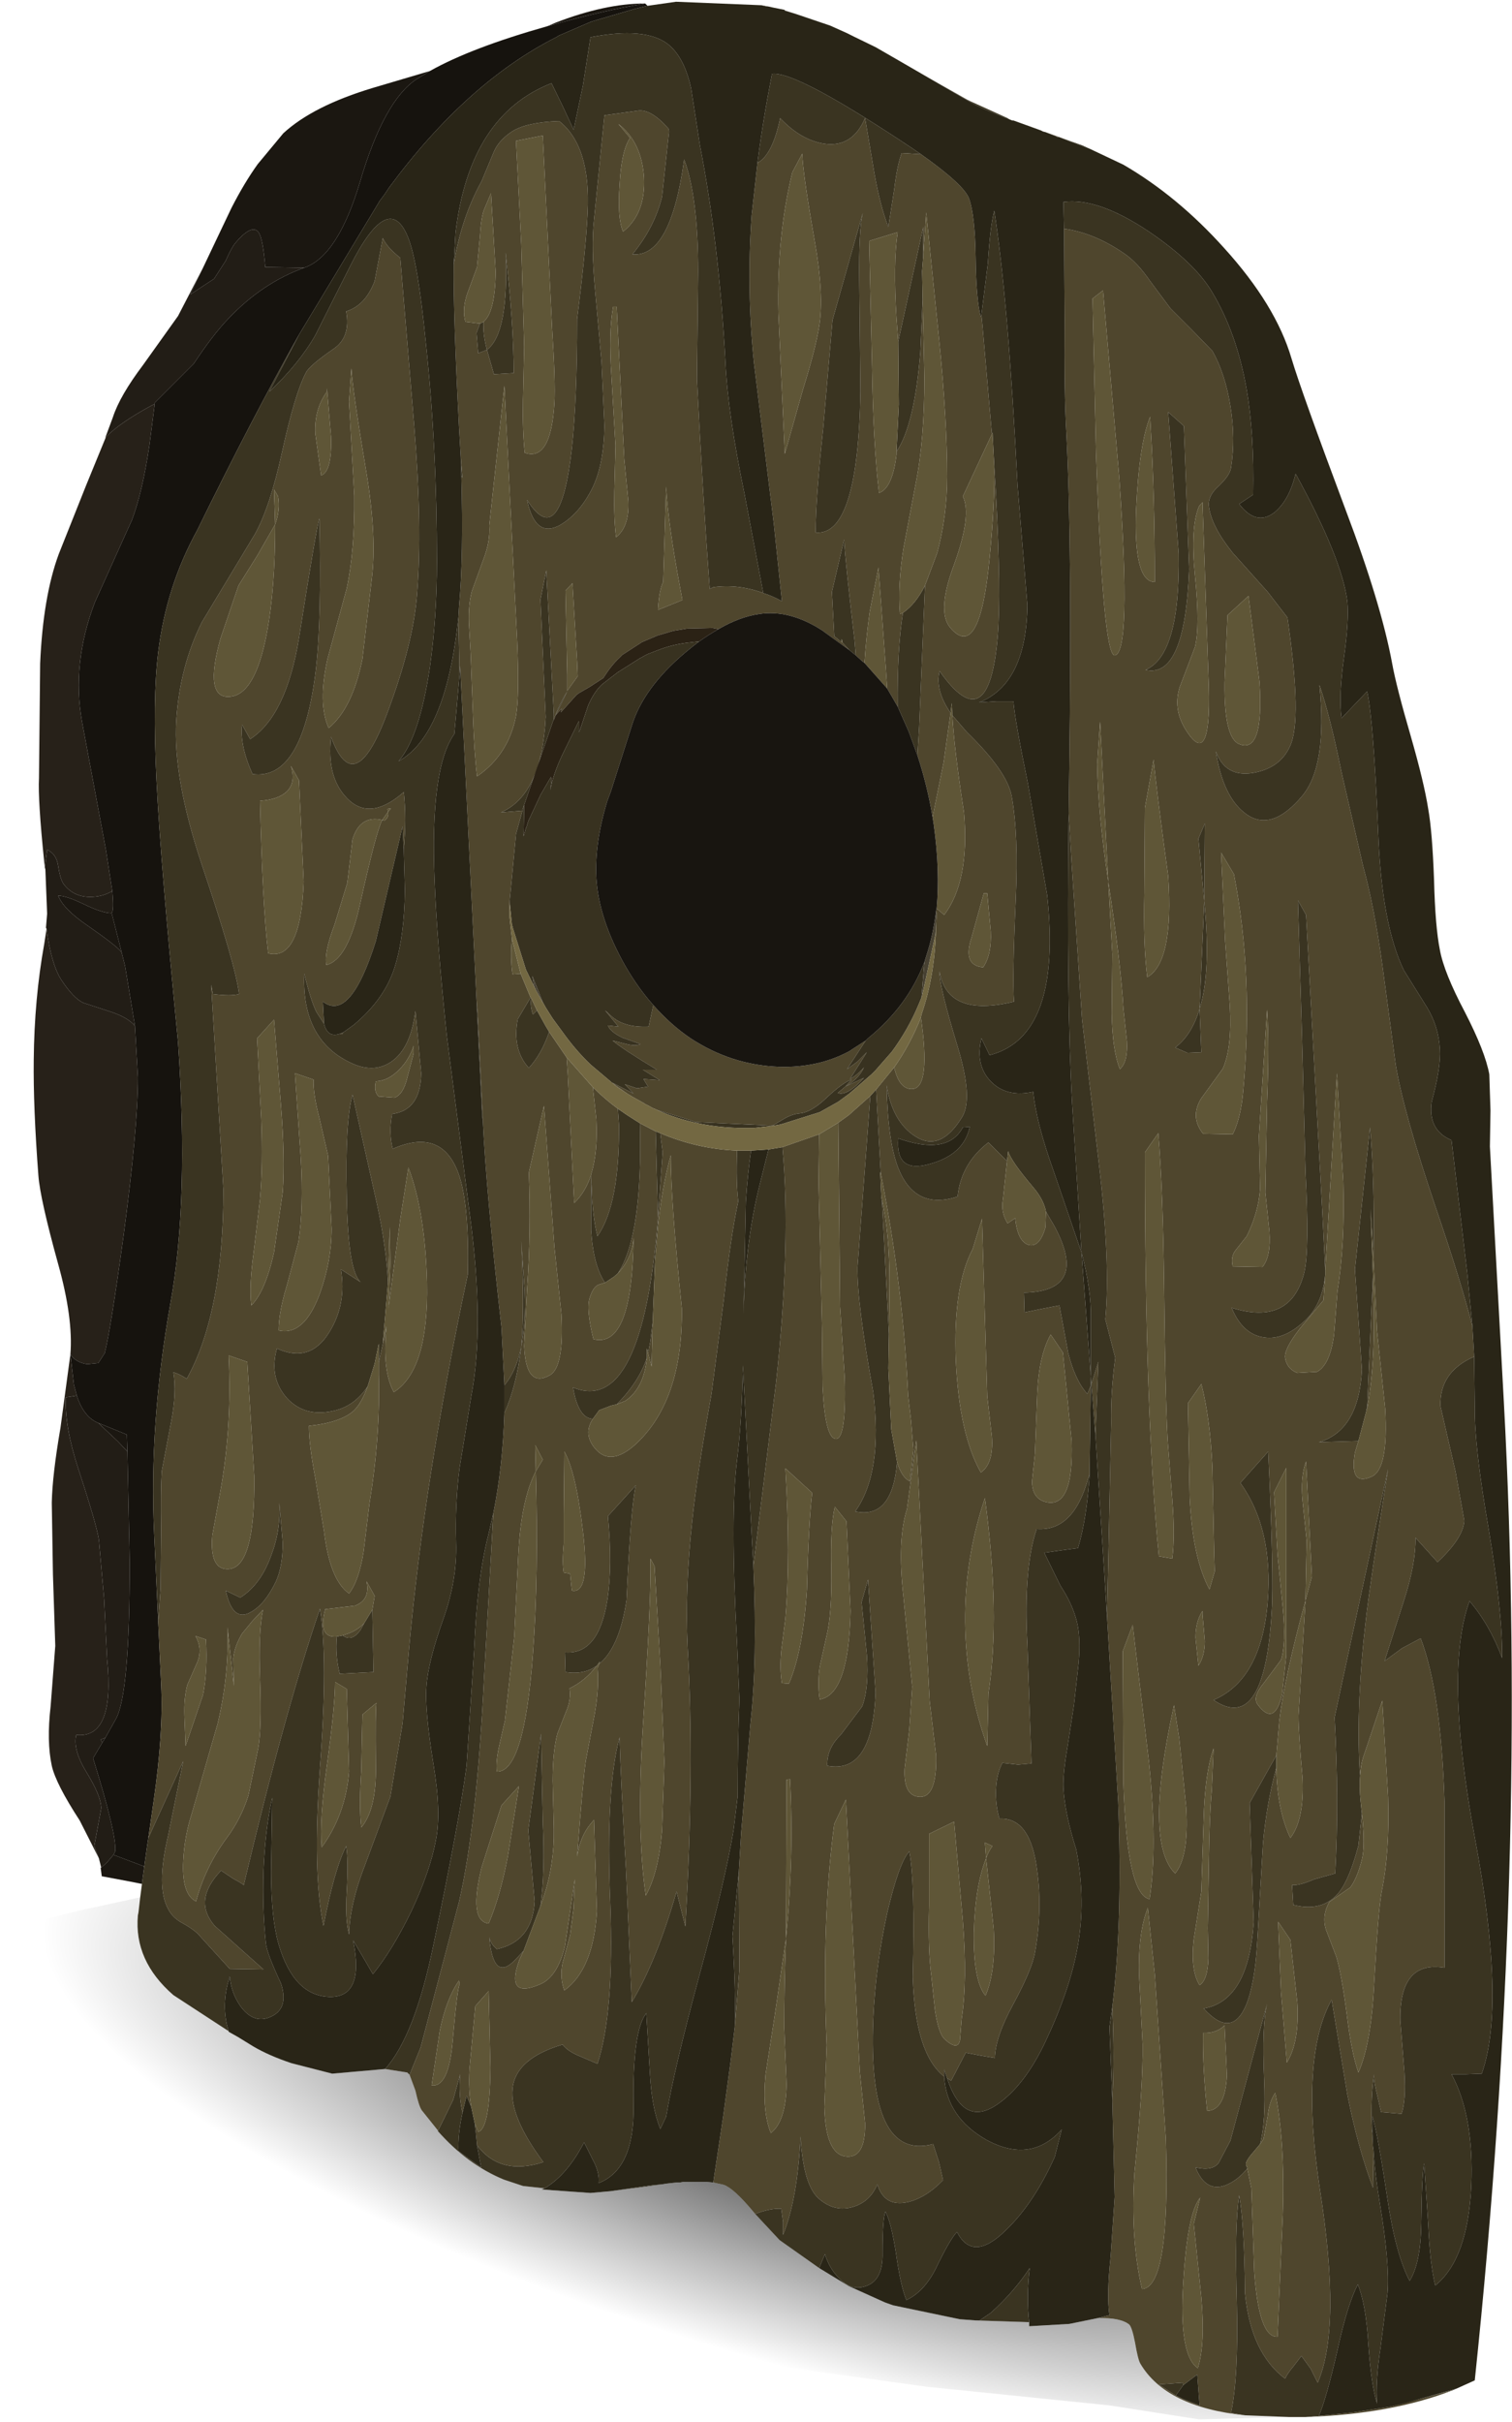 <?xml version="1.0" encoding="UTF-8" standalone="no"?>
<svg xmlns:xlink="http://www.w3.org/1999/xlink" height="208.1px" width="129.95px" xmlns="http://www.w3.org/2000/svg">
  <g transform="matrix(1.0, 0.0, 0.0, 1.0, 0.0, 0.0)">
    <use height="208.1" transform="matrix(1.0, 0.0, 0.0, 1.0, 0.0, 0.0)" width="129.95" xlink:href="#shape0"/>
  </g>
  <defs>
    <g id="shape0" transform="matrix(1.0, 0.0, 0.0, 1.0, 0.0, 0.0)">
      <path d="M13.3 34.7 L12.85 38.2 Q12.25 42.25 11.35 44.65 L8.15 51.75 Q6.15 57.0 7.05 62.0 L9.1 73.0 9.65 76.55 Q8.9 77.0 8.0 77.05 6.45 77.15 5.55 76.05 5.2 75.7 5.0 74.4 4.85 73.35 4.05 73.0 L3.85 74.5 3.8 74.05 Q3.25 68.7 3.35 66.85 L3.45 57.0 Q3.7 51.25 5.05 47.6 L7.4 41.7 9.1 37.55 Q10.25 36.35 13.0 34.85 L13.3 34.7 M11.6 88.15 L11.85 92.55 Q11.85 96.95 10.6 106.3 9.5 114.3 9.0 116.25 L8.45 117.1 7.5 117.2 Q6.5 117.05 6.05 116.35 L6.35 118.95 6.6 119.9 5.65 120.05 Q5.55 122.6 6.75 126.25 8.3 130.95 8.5 132.3 L8.95 137.4 9.2 142.5 Q9.9 149.4 6.55 149.05 6.25 150.3 7.4 152.2 8.7 154.3 8.7 155.35 L8.1 158.6 8.5 159.65 6.85 156.4 Q4.8 153.25 4.45 151.7 4.0 149.6 4.35 146.6 L4.75 141.4 4.55 135.25 4.45 129.1 Q4.5 126.7 5.2 122.65 L6.05 116.35 Q6.3 113.25 5.0 108.6 3.45 103.0 3.3 101.0 2.85 95.1 2.9 91.05 2.95 85.8 3.8 81.1 L4.0 79.8 Q4.4 82.8 5.25 84.15 6.3 85.75 7.15 86.15 L9.6 86.95 Q11.05 87.45 11.6 88.15" fill="#272119" fill-rule="evenodd" stroke="none"/>
      <path d="M26.15 23.0 Q22.55 24.3 19.65 27.35 18.3 28.75 16.65 31.25 L13.3 34.6 13.3 34.7 13.0 34.85 Q10.25 36.35 9.1 37.55 L9.05 37.6 9.7 35.85 Q10.3 34.0 12.3 31.35 L15.3 27.15 17.45 23.0 16.35 25.3 18.4 23.95 19.4 22.4 Q19.9 21.25 20.25 20.85 21.7 19.15 22.25 20.0 22.6 20.55 22.8 22.95 L26.15 23.0 M9.65 76.55 Q9.8 78.2 9.6 78.45 8.8 78.45 7.25 77.7 5.7 76.95 5.0 76.95 5.45 78.1 7.5 79.5 9.95 81.2 10.4 81.75 L10.45 81.8 10.75 83.0 11.6 88.15 Q11.05 87.45 9.6 86.95 L7.15 86.15 Q6.3 85.75 5.25 84.15 4.4 82.8 4.0 79.8 L3.95 79.7 4.05 78.5 3.9 74.7 3.85 74.5 4.05 73.0 Q4.85 73.35 5.0 74.4 5.2 75.7 5.55 76.05 6.45 77.15 8.0 77.05 8.9 77.0 9.65 76.55 M6.6 119.9 Q7.2 121.75 8.45 122.25 L10.15 123.85 10.95 124.7 11.15 134.2 Q11.15 145.6 9.95 147.7 L9.05 149.3 8.65 149.45 8.8 149.7 8.0 151.05 Q10.05 157.65 9.9 159.05 L9.75 159.35 9.2 160.0 8.7 160.45 8.5 159.65 8.1 158.6 8.7 155.35 Q8.7 154.3 7.4 152.2 6.25 150.3 6.55 149.05 9.9 149.4 9.2 142.5 L8.95 137.4 8.5 132.3 Q8.3 130.95 6.75 126.25 5.55 122.6 5.65 120.05 L6.6 119.9" fill="#221d16" fill-rule="evenodd" stroke="none"/>
      <path d="M55.45 0.3 Q51.85 0.9 47.25 2.2 L47.05 2.25 47.75 1.95 Q52.0 0.3 55.45 0.3 M36.95 6.1 L35.8 6.8 Q33.0 8.65 30.95 15.6 29.05 22.0 26.15 23.0 L22.8 22.95 Q22.6 20.55 22.25 20.0 21.7 19.15 20.25 20.85 19.9 21.25 19.4 22.4 L18.4 23.95 16.35 25.3 17.45 23.0 18.9 19.95 19.9 17.85 Q21.0 15.7 22.15 14.1 L24.35 11.45 Q26.9 9.1 32.05 7.55 L36.95 6.1 M9.6 78.45 L10.45 81.8 10.4 81.75 Q9.95 81.2 7.5 79.5 5.45 78.1 5.0 76.95 5.7 76.95 7.25 77.7 8.8 78.45 9.6 78.45 M8.45 122.25 L8.95 122.45 10.9 123.25 10.95 124.7 10.15 123.85 8.45 122.25 M9.05 149.3 L8.8 149.7 8.65 149.45 9.05 149.3 M9.75 159.35 L12.4 160.35 12.2 161.85 11.2 161.65 8.8 161.2 8.75 161.2 8.65 160.45 8.7 160.45 9.2 160.0 9.75 159.35" fill="#1b1711" fill-rule="evenodd" stroke="none"/>
      <path d="M55.65 0.5 L54.6 0.75 51.35 1.7 50.85 1.85 50.6 1.95 48.05 3.05 47.8 3.2 Q40.1 7.1 33.45 16.1 L33.05 16.7 32.6 17.3 32.55 17.4 25.7 28.75 Q21.7 35.85 16.95 45.55 14.3 50.35 13.6 56.0 13.1 60.0 13.45 67.05 13.8 74.15 15.3 89.5 16.25 103.2 14.65 111.95 12.8 122.3 13.25 131.8 L13.6 139.45 13.85 144.75 Q14.05 148.9 13.2 154.75 L12.75 157.9 12.65 158.55 12.4 160.35 9.75 159.35 9.9 159.05 Q10.05 157.65 8.0 151.05 L8.8 149.7 9.05 149.3 9.95 147.7 Q11.15 145.6 11.15 134.2 L10.95 124.7 10.9 123.25 8.95 122.45 8.45 122.25 Q7.2 121.75 6.6 119.9 L6.35 118.95 6.05 116.35 Q6.5 117.05 7.5 117.2 L8.45 117.1 9.0 116.25 Q9.5 114.3 10.6 106.3 11.85 96.95 11.85 92.55 L11.6 88.15 10.75 83.0 10.45 81.8 9.6 78.45 Q9.8 78.2 9.65 76.55 L9.1 73.0 7.05 62.0 Q6.15 57.0 8.15 51.75 L11.35 44.65 Q12.25 42.25 12.85 38.2 L13.3 34.7 13.3 34.6 16.65 31.25 Q18.3 28.75 19.65 27.35 22.55 24.3 26.15 23.0 29.05 22.0 30.95 15.6 33.0 8.65 35.8 6.8 L36.95 6.1 Q40.5 4.1 47.05 2.25 L47.25 2.2 Q51.85 0.9 55.45 0.3 L55.65 0.5" fill="#16130e" fill-rule="evenodd" stroke="none"/>
      <path d="M93.05 12.5 L92.35 12.25 91.7 12.05 90.95 11.75 90.95 11.8 90.85 11.75 89.85 11.35 93.05 12.5 M39.4 53.0 L39.45 52.15 Q39.85 47.75 39.65 40.85 L39.75 41.05 39.6 39.25 39.45 36.65 Q38.95 27.05 39.0 22.7 39.65 18.7 41.4 15.55 L42.4 13.15 Q42.8 12.1 44.0 11.3 45.25 10.5 48.05 10.4 50.8 12.55 50.5 18.3 50.35 21.5 49.6 27.4 49.6 34.35 49.15 38.5 48.15 47.45 45.3 42.95 46.0 46.3 48.15 45.1 49.85 44.1 50.95 41.85 51.9 39.85 51.95 36.6 L51.7 31.1 51.15 25.0 Q50.8 21.2 51.05 18.9 L51.95 9.9 52.0 9.9 54.9 9.5 Q56.0 9.4 57.45 11.05 L57.5 11.3 56.9 16.9 Q56.25 19.55 54.35 21.85 57.65 22.15 58.8 13.7 60.0 16.9 60.0 23.35 L59.9 32.55 Q60.4 42.6 61.0 50.6 L61.3 50.45 Q63.4 50.15 65.6 50.95 66.4 51.2 67.2 51.65 L66.5 44.95 64.8 31.2 Q64.15 24.85 64.6 18.5 L65.1 14.0 Q66.4 13.3 67.05 10.15 68.85 12.05 70.85 12.35 73.25 12.7 74.35 10.15 L75.15 14.9 Q75.65 17.7 76.35 19.5 L76.85 16.3 Q77.1 14.2 77.5 13.15 L79.15 13.25 Q82.9 15.9 83.3 17.1 83.8 18.55 83.85 22.1 83.9 25.8 84.3 27.25 L84.35 27.05 84.45 28.1 85.25 37.3 82.75 42.65 Q83.55 44.2 82.0 48.5 80.5 52.5 81.65 53.9 84.2 56.95 85.05 47.95 85.5 43.35 85.45 40.05 L85.6 42.5 Q86.05 51.0 85.75 54.65 85.0 63.7 80.75 57.65 80.35 59.3 81.7 61.25 L81.1 65.5 80.15 70.2 Q79.7 67.5 78.85 64.9 L79.0 62.45 79.5 50.3 80.55 47.5 Q81.4 44.3 81.4 40.95 81.4 36.2 80.75 29.55 L79.6 18.25 79.35 22.0 79.35 19.5 77.2 29.35 77.05 27.35 Q76.75 22.6 77.15 19.95 L74.7 20.7 74.95 31.55 Q75.05 38.15 75.55 42.35 76.7 41.95 77.05 39.05 L77.05 38.8 Q78.6 36.5 79.1 30.25 L79.3 25.75 79.45 32.45 Q79.45 37.85 78.7 41.55 L77.65 47.1 Q77.15 50.25 77.35 52.75 L77.6 52.65 Q77.1 55.8 77.15 60.7 L76.25 59.15 76.15 57.65 75.5 48.75 74.75 52.55 Q74.45 54.65 74.3 56.95 L74.1 56.8 73.55 56.3 73.45 55.05 Q72.65 48.3 72.55 46.35 L71.5 50.85 71.7 54.65 72.3 55.15 72.4 55.2 73.0 55.85 70.65 54.15 Q67.85 52.35 65.25 52.75 63.55 53.0 61.75 54.05 L61.25 53.95 59.05 54.0 57.85 54.2 56.5 54.6 55.2 55.15 53.5 56.25 53.2 56.55 Q52.55 57.15 51.85 58.25 L50.7 59.0 49.75 59.55 49.55 59.7 48.2 61.2 48.3 60.85 47.75 61.45 48.75 59.4 Q48.0 60.6 47.6 61.85 L47.6 61.35 46.95 49.0 46.45 51.5 46.9 61.6 Q46.55 68.3 43.05 69.8 L44.9 69.65 44.35 71.65 43.8 77.45 43.8 77.5 43.8 78.85 44.0 80.65 Q43.85 82.35 44.05 83.7 L44.75 83.65 45.6 85.7 44.5 87.55 Q44.0 90.15 45.45 91.75 46.55 90.55 47.2 88.65 L48.7 90.85 48.8 92.3 49.35 103.35 Q50.3 102.45 50.8 100.95 L50.8 100.9 Q51.4 99.0 51.25 96.15 L50.95 93.4 Q51.95 94.4 53.1 95.25 L53.2 96.65 Q53.25 103.5 51.35 106.2 51.05 105.1 50.9 103.15 L50.8 100.95 50.8 105.7 Q51.0 108.75 52.0 110.2 L51.5 110.35 Q51.0 110.5 50.7 111.45 50.35 112.4 51.0 115.05 54.35 115.9 54.45 106.3 54.35 108.05 53.1 109.4 55.25 106.15 55.0 96.5 L56.35 97.2 56.55 104.65 56.95 99.0 56.75 97.35 Q59.9 98.7 63.35 98.85 63.25 101.6 63.45 103.2 62.8 106.2 62.2 111.7 L61.15 119.75 Q59.9 126.7 59.5 130.6 58.85 136.5 59.1 141.55 59.7 151.85 58.9 165.5 L58.15 162.5 Q56.4 168.55 54.3 172.0 L53.8 160.6 Q53.35 153.0 53.25 149.25 52.05 153.7 52.45 163.5 52.8 172.9 51.35 177.3 L49.95 176.7 Q48.8 176.25 48.35 175.65 44.3 176.85 44.05 179.45 43.8 181.85 46.7 185.75 43.0 186.95 41.0 184.3 L40.9 183.25 40.8 182.4 41.1 183.15 Q42.1 182.9 42.15 177.65 L42.0 171.05 40.85 172.35 40.35 177.75 Q40.25 179.6 40.5 181.0 L40.1 180.05 39.75 181.5 Q39.4 180.0 39.55 178.2 L38.95 180.4 37.65 183.05 36.25 181.3 Q36.0 180.95 35.7 179.6 L35.2 178.25 36.15 175.9 39.45 163.4 Q41.0 156.65 41.6 144.2 L42.2 133.65 42.4 130.0 Q43.2 126.05 43.35 121.4 44.4 119.05 44.8 115.7 44.35 117.85 43.35 119.0 L43.1 114.05 Q41.8 102.55 41.5 96.3 L41.05 87.05 40.95 85.8 39.55 57.2 39.5 57.95 39.4 53.0 M91.85 69.9 L91.9 66.1 Q92.15 46.85 91.65 37.2 91.45 33.9 91.5 27.45 L91.45 19.65 Q94.05 20.0 96.65 21.8 97.75 22.55 98.85 24.15 L100.6 26.5 102.45 28.35 104.2 30.15 Q105.3 32.1 105.75 34.9 106.2 37.65 105.8 40.2 105.7 40.85 104.7 41.8 103.8 42.6 103.9 43.5 104.1 45.2 105.95 47.5 L108.95 50.85 110.65 53.05 Q111.95 61.95 110.85 64.15 110.0 66.0 107.7 66.4 105.3 66.8 104.5 64.55 105.1 68.45 107.05 69.9 109.25 71.55 111.9 68.4 114.1 65.8 113.4 58.85 114.3 61.45 115.3 66.35 L117.15 74.4 Q118.1 77.85 118.8 82.85 L119.95 91.45 Q120.65 95.65 123.45 103.9 125.55 110.05 126.55 113.95 L126.7 116.55 Q123.7 117.85 123.8 120.8 L125.1 126.45 125.85 130.65 Q125.75 132.15 123.55 134.2 L122.6 133.15 121.65 132.1 Q121.7 134.3 120.65 137.55 L119.0 142.7 120.5 141.6 122.1 140.75 Q123.85 145.35 124.15 154.75 L124.15 169.05 Q120.25 168.4 120.35 173.6 L120.7 178.0 Q120.85 180.55 120.45 181.6 L118.7 181.45 118.3 179.7 Q118.05 178.7 118.1 178.2 117.8 180.0 117.9 182.95 L117.95 183.3 118.0 184.4 118.05 184.75 118.0 187.95 Q116.7 184.5 115.8 179.95 L114.45 171.8 Q111.7 176.75 113.45 188.15 115.3 200.0 113.25 204.7 L112.65 203.5 111.85 202.4 111.2 203.25 Q110.65 203.9 110.45 204.35 107.5 202.15 107.0 197.0 106.95 191.1 106.5 188.6 106.1 191.1 106.3 197.85 106.45 204.25 105.8 207.3 L107.0 207.5 Q100.2 206.8 98.0 203.05 97.8 202.7 97.55 201.25 97.3 199.95 97.05 199.7 96.3 199.1 94.35 199.15 L95.35 198.9 Q95.1 197.2 95.45 193.9 L95.8 188.75 95.6 180.45 Q95.8 176.8 95.6 172.5 L95.6 172.4 Q96.5 165.05 96.1 154.8 L95.15 139.0 95.5 122.25 Q95.45 119.65 95.85 116.65 L95.0 113.35 Q95.45 108.5 94.45 100.0 L93.0 87.6 92.1 74.1 91.85 69.9 M113.35 207.55 L116.3 207.25 119.55 206.75 124.85 205.35 Q119.6 207.4 112.2 207.65 L113.35 207.55 M93.9 25.65 L94.2 38.9 Q94.8 56.35 95.8 56.3 97.25 56.2 96.2 41.1 L94.8 24.95 93.9 25.65 M98.85 35.8 Q97.9 38.15 97.65 43.7 97.4 50.0 99.25 50.0 99.25 42.75 98.9 36.75 L98.85 35.8 M81.85 61.45 L83.1 62.9 Q86.55 66.25 86.95 68.4 87.55 71.7 87.3 77.25 87.0 83.95 87.15 86.05 81.4 87.45 80.75 83.45 80.7 84.65 82.3 89.9 83.65 94.35 82.7 95.95 80.85 99.0 78.7 97.65 76.7 96.4 76.2 93.25 76.3 98.05 77.2 100.35 78.65 104.0 82.3 102.8 82.6 99.95 84.95 98.15 L86.55 99.75 86.2 103.05 Q86.0 104.15 86.6 105.1 L87.25 104.65 Q87.45 106.65 88.4 106.95 89.35 107.2 89.85 105.45 L89.9 104.1 90.6 105.3 Q93.65 110.95 88.0 111.05 L88.05 112.75 89.5 112.45 91.05 112.15 91.8 116.2 Q92.4 118.6 93.45 119.75 L93.75 119.05 93.65 126.0 93.65 126.65 93.55 126.9 Q92.3 131.6 89.1 131.35 87.95 134.7 88.3 141.3 L88.65 151.5 87.5 151.6 86.15 151.45 Q85.65 152.4 85.6 153.75 85.55 155.1 85.9 156.25 88.6 156.1 89.15 160.8 89.6 164.15 88.95 167.75 88.7 169.2 87.05 172.25 85.55 175.0 85.5 176.8 L84.3 176.6 83.0 176.35 81.75 178.75 81.4 178.55 81.15 177.8 81.15 178.4 Q78.65 176.45 78.45 169.85 78.65 161.6 78.15 159.05 77.25 160.05 76.25 164.35 75.25 168.9 75.05 173.45 74.55 185.7 80.2 184.2 L80.7 185.75 81.05 187.3 Q79.55 188.85 77.95 189.2 76.0 189.6 75.4 187.65 74.8 189.15 73.3 189.6 71.75 190.05 70.45 188.95 69.05 187.85 68.8 183.55 68.55 188.9 67.3 192.0 L67.3 190.9 67.15 189.75 Q66.2 189.7 64.9 190.2 L64.65 189.9 Q63.05 188.0 62.2 187.7 L61.3 187.5 62.15 181.85 62.8 177.05 63.15 174.15 63.55 169.2 63.5 160.8 63.7 157.45 64.5 148.05 Q65.1 142.7 64.75 134.55 L66.7 118.75 Q68.0 106.75 67.25 98.55 L70.4 97.45 70.35 101.6 70.65 114.05 70.7 119.1 Q70.9 123.35 71.75 123.6 72.75 123.9 72.6 118.4 L72.2 112.25 72.05 96.45 72.95 95.8 74.8 94.15 73.7 108.85 Q73.65 111.95 75.05 119.6 75.9 126.5 73.5 129.85 76.7 130.55 77.1 125.6 77.5 126.95 78.2 127.25 L78.5 124.55 78.3 122.05 78.05 119.9 Q77.6 110.4 75.7 100.8 L75.3 93.6 76.85 91.7 Q77.3 93.65 78.45 93.55 80.0 93.4 79.15 87.4 L79.2 87.15 Q80.4 83.7 80.45 79.4 L80.5 78.55 80.45 78.25 80.5 78.05 81.15 78.6 Q83.35 75.7 82.85 69.8 82.0 64.3 81.85 61.45 M93.8 118.9 L94.4 117.0 94.15 123.3 93.8 118.9 M102.7 49.4 Q103.15 53.85 102.7 55.6 L101.4 59.0 Q100.8 60.85 101.85 62.6 104.25 66.55 103.85 57.9 L103.35 43.15 103.05 43.5 Q102.3 45.3 102.7 49.4 M101.75 36.6 L100.4 35.4 101.3 47.55 Q101.45 56.3 98.45 57.55 101.85 58.35 102.2 48.9 L101.75 36.6 M105.25 58.65 Q105.2 63.3 106.45 63.9 108.65 64.9 108.25 58.6 L107.3 51.2 105.5 52.85 105.25 58.65 M103.0 72.05 L103.5 77.4 103.55 70.75 103.0 72.05 M98.4 69.4 L98.35 76.7 Q98.25 81.15 98.6 83.95 100.9 82.65 100.4 75.25 99.3 67.2 99.15 65.25 L98.4 69.4 M94.3 65.65 Q94.35 69.7 95.25 75.75 L94.55 62.0 94.3 65.65 M95.6 81.95 L95.55 87.05 Q95.6 90.25 96.25 91.85 96.95 91.25 96.85 89.45 L96.55 86.65 Q96.35 82.9 95.25 75.75 L95.6 81.95 M84.55 76.75 L83.5 80.55 Q82.7 82.95 84.5 83.1 85.25 82.0 85.15 80.0 L84.85 76.75 84.55 76.75 M113.9 109.15 L113.65 104.1 112.25 78.6 111.55 77.35 111.9 89.0 112.2 100.65 Q112.55 107.4 112.1 109.3 110.95 113.95 105.85 112.35 106.8 114.65 108.65 114.9 110.3 115.15 112.05 113.55 113.65 112.15 113.9 109.5 L113.75 111.7 111.75 114.1 Q110.35 115.9 110.45 116.65 110.6 117.6 111.5 117.95 L113.2 117.85 Q114.3 117.25 114.65 114.7 L114.95 110.9 Q115.6 106.95 115.45 101.55 L114.9 92.2 113.9 109.15 M105.7 86.4 Q105.9 90.0 105.1 91.8 L103.25 94.35 Q102.25 95.95 103.4 97.4 L105.95 97.45 Q106.65 96.05 106.85 93.7 107.75 83.8 106.05 75.1 L104.95 73.25 105.3 80.9 105.7 86.4 M103.1 86.65 Q102.45 88.9 101.0 90.0 L102.05 90.45 103.25 90.4 103.1 86.65 Q104.1 83.55 103.5 77.4 L103.1 86.65 M108.9 86.75 L108.2 97.6 108.3 102.15 Q108.15 104.2 107.15 106.2 L106.2 107.4 Q105.75 107.95 105.95 108.8 L108.5 108.85 Q109.25 107.95 109.1 105.8 L108.75 102.45 108.9 94.6 Q109.1 89.65 108.9 86.75 M68.1 14.8 Q66.75 20.3 66.9 26.9 L67.45 39.0 69.0 33.5 Q70.1 29.95 70.4 28.05 70.85 25.35 70.0 20.6 69.0 14.9 68.95 13.2 L68.1 14.8 M74.15 18.3 L71.55 27.5 70.75 36.8 Q70.1 42.85 70.1 45.75 73.75 46.1 73.95 33.65 L73.85 24.1 Q73.8 19.8 74.15 18.3 M12.75 157.9 L13.2 154.75 Q14.05 148.9 13.85 144.75 L13.6 139.45 13.8 136.45 13.85 131.45 Q13.8 128.05 13.9 126.4 L14.7 122.2 Q15.2 119.65 14.9 117.9 15.35 118.0 16.05 118.45 19.2 112.8 19.2 102.2 L18.15 84.6 18.3 85.4 Q19.85 85.6 20.55 85.4 20.25 82.9 17.3 74.15 14.85 66.75 15.15 61.9 15.45 57.25 17.35 53.45 L21.9 45.9 Q23.2 43.6 24.25 38.8 25.35 33.8 26.3 32.0 26.6 31.4 28.7 29.95 30.15 28.95 29.75 26.75 31.4 26.25 32.2 24.15 L32.9 20.45 Q33.25 21.25 34.4 22.15 L35.6 36.6 Q36.3 45.3 35.85 50.95 35.55 55.25 33.25 61.35 30.45 68.8 28.45 63.3 28.05 66.8 29.85 68.6 31.8 70.6 34.7 68.05 34.95 70.35 34.7 72.95 L34.6 71.0 32.3 80.85 Q30.1 87.85 27.75 86.05 L27.85 87.95 27.2 86.95 Q26.7 85.95 26.15 83.65 25.9 89.45 30.35 91.4 32.2 92.2 33.65 91.2 35.3 90.05 35.7 86.85 L36.2 92.2 Q36.15 95.4 33.7 95.7 33.4 97.3 33.75 98.7 37.95 96.85 39.4 100.8 40.35 103.45 40.2 109.5 36.45 127.15 35.15 141.7 L34.6 148.05 33.55 154.35 31.4 160.15 Q30.05 163.6 30.0 166.2 29.65 164.95 29.8 162.5 29.95 159.75 29.75 158.6 28.75 160.55 27.8 165.45 26.85 160.9 27.5 151.85 28.2 142.5 27.5 138.2 24.45 147.15 20.95 161.95 20.8 161.8 20.05 161.4 L19.0 160.7 Q16.55 163.25 18.45 165.45 L22.65 169.2 19.75 169.15 17.2 166.35 Q16.8 165.85 15.75 165.25 14.85 164.8 14.45 164.0 13.4 162.1 14.45 157.7 L15.75 151.3 14.25 154.6 12.75 157.9 M54.15 11.85 Q53.4 12.95 53.25 15.9 53.05 18.75 53.55 19.9 55.5 18.35 55.35 15.25 55.15 12.2 53.15 10.65 L54.15 11.85 M44.35 12.1 L44.8 20.95 45.05 29.8 44.95 34.35 Q44.9 37.0 45.1 38.9 47.35 39.7 47.65 34.6 47.75 32.9 47.45 28.2 L46.65 11.65 44.35 12.1 M41.55 27.65 Q42.55 26.85 42.6 23.35 L42.2 16.6 41.65 17.9 Q41.35 18.55 41.25 20.3 L41.0 22.95 40.15 25.25 Q39.7 26.6 40.0 27.65 L41.25 27.8 40.95 28.6 41.1 30.35 41.85 30.05 42.45 32.15 44.15 32.05 Q44.15 27.75 43.45 21.7 43.75 28.65 41.85 30.05 41.5 28.75 41.55 27.65 M52.7 26.35 Q52.3 28.55 52.55 32.25 L52.9 38.3 52.8 42.25 Q52.75 44.55 52.95 46.15 54.1 45.25 54.0 43.05 L53.65 39.45 53.0 26.35 52.7 26.35 M41.55 48.05 L40.55 50.8 Q40.25 51.95 40.3 53.5 L40.45 56.15 40.65 61.45 Q40.75 64.6 41.0 66.7 43.7 64.85 44.35 61.5 44.65 59.75 44.45 55.1 L43.35 33.15 42.05 45.15 Q42.15 46.5 41.55 48.05 M29.5 88.7 L29.4 88.85 29.25 88.8 29.5 88.7 M28.1 33.65 Q27.0 35.15 27.1 37.25 L27.6 40.85 Q28.55 40.5 28.45 37.5 L28.1 33.35 28.1 33.65 M30.0 34.5 L30.45 42.6 Q30.5 47.25 29.8 50.55 L28.15 56.6 Q27.3 60.45 28.25 62.55 30.3 60.85 31.15 56.6 L31.95 49.75 Q32.4 46.15 31.5 40.65 30.3 33.55 30.2 31.65 L30.0 34.5 M23.9 42.65 L23.55 42.05 23.65 45.05 Q24.1 43.8 23.9 42.65 M22.1 47.75 L20.5 50.3 18.95 54.85 Q17.5 60.05 19.75 59.85 21.95 59.7 22.95 54.3 23.65 50.55 23.65 45.05 L22.1 47.75 M20.8 62.25 Q20.6 64.05 21.7 66.5 26.0 67.1 27.15 57.5 27.65 53.2 27.45 44.55 27.2 45.25 25.7 54.8 24.6 61.5 21.5 63.5 L20.8 62.25 M24.65 68.0 Q23.9 68.7 22.35 68.8 22.55 77.65 23.05 81.9 25.85 82.6 26.1 75.75 L25.7 67.05 25.0 65.8 Q25.45 67.2 24.65 68.0 M33.35 69.75 L32.85 70.45 33.05 70.5 Q33.45 70.2 33.35 69.75 L33.6 69.45 33.3 69.5 33.35 69.75 M30.3 72.1 L29.85 75.85 28.75 79.45 Q27.85 81.8 28.05 82.9 29.9 82.45 30.95 77.65 32.35 71.35 32.85 70.45 30.95 70.0 30.3 72.1 M25.35 92.2 L25.85 99.5 Q26.1 103.8 25.65 106.7 L24.65 110.45 Q23.95 112.75 23.95 114.3 26.15 114.8 27.5 111.1 28.5 108.3 28.5 105.55 L28.2 99.3 27.45 96.05 Q26.9 94.0 26.95 92.75 L25.35 92.2 M22.1 89.2 L22.45 96.1 Q22.6 100.1 22.35 103.0 L21.8 107.6 Q21.4 110.5 21.6 112.15 22.8 110.95 23.55 107.6 L24.3 102.4 Q24.5 99.5 24.15 95.0 L23.55 87.6 22.1 89.2 M35.55 89.85 Q35.15 91.05 34.35 91.85 33.4 92.85 32.3 92.9 32.1 93.8 32.55 94.2 L33.9 94.3 Q34.65 94.05 35.0 92.6 L35.55 90.5 35.55 89.85 M56.15 86.35 Q57.65 88.05 59.35 89.2 62.85 91.5 66.95 91.65 70.4 91.75 73.1 90.25 L73.15 90.2 74.4 89.4 72.8 91.85 73.7 91.2 74.5 90.4 73.05 92.7 Q73.7 92.35 74.25 91.7 73.8 92.7 72.65 93.35 L73.2 92.75 Q72.5 92.95 71.05 94.3 69.75 95.55 68.75 95.65 68.15 95.7 67.5 96.05 L66.4 96.7 59.85 96.4 56.45 95.35 56.25 95.25 56.1 95.2 55.75 95.0 55.45 94.85 55.3 94.75 54.4 94.25 53.9 93.95 52.5 92.95 54.45 93.95 53.7 93.15 54.75 93.5 55.7 93.35 55.3 92.7 56.7 92.8 55.25 91.9 56.45 91.9 Q53.55 90.15 52.65 89.4 L53.85 89.7 Q54.65 89.9 55.05 89.7 L53.5 89.15 Q52.45 88.65 52.25 88.1 L53.15 88.2 52.0 86.8 52.55 87.3 Q53.65 88.3 55.75 88.2 L56.15 86.35 M58.5 50.75 Q57.4 44.9 57.25 41.8 L57.0 50.0 Q56.65 50.65 56.55 52.4 L58.65 51.55 58.5 50.75 M48.6 50.75 L48.75 57.95 48.75 59.35 49.65 58.1 49.6 56.85 49.2 50.1 48.6 50.75 M45.65 85.75 L46.15 86.8 45.8 87.15 Q45.55 86.45 45.65 85.75 M72.0 93.9 L72.65 93.35 74.25 92.6 Q72.8 94.2 72.0 93.9 M75.8 103.1 Q76.45 105.9 76.45 110.2 L76.4 114.6 75.8 103.1 M56.1 113.55 L56.0 117.4 55.7 116.25 55.9 115.2 56.1 113.55 M55.6 116.65 Q55.35 119.25 53.75 120.35 L53.0 120.65 Q54.9 118.75 55.6 116.65 M50.95 121.9 Q50.1 123.2 51.15 124.45 52.45 126.0 54.55 124.15 58.7 120.4 58.6 112.4 57.65 103.2 57.65 99.25 56.95 101.75 56.55 105.3 L56.55 104.65 Q55.2 121.65 49.25 119.2 49.7 121.85 50.95 121.9 M44.8 106.6 Q45.1 112.55 44.8 115.7 45.2 113.75 45.1 110.95 L44.8 106.6 M45.3 110.75 L45.05 115.65 Q45.2 119.3 47.25 118.15 48.5 117.45 48.25 112.9 L47.65 107.15 47.2 101.05 46.75 95.0 45.45 100.75 Q45.65 105.75 45.3 110.75 M55.9 133.9 Q56.0 137.1 55.25 148.4 54.7 157.35 55.5 162.85 56.6 160.9 56.9 157.25 L57.1 151.35 56.75 142.95 56.25 134.55 55.9 133.9 M51.5 142.95 Q53.25 141.5 53.85 137.45 54.2 129.5 54.65 127.6 L52.25 130.25 Q52.65 134.55 52.2 137.45 51.45 142.2 48.55 141.95 L48.6 143.65 Q50.2 143.9 51.3 143.1 50.3 144.4 48.95 145.05 49.1 146.05 48.65 147.05 L47.9 148.95 Q47.5 150.5 47.5 153.0 L47.6 157.15 Q47.65 160.1 46.75 162.9 L46.45 163.75 Q46.85 160.9 46.65 156.55 L46.5 148.95 45.4 157.25 45.95 163.35 Q45.75 166.8 42.7 167.45 42.2 167.05 42.05 166.45 42.4 170.3 44.25 168.4 L45.0 167.6 44.65 168.35 Q43.4 171.75 46.35 170.5 47.9 169.9 48.55 167.2 L49.15 163.15 49.4 161.45 49.3 163.95 49.0 166.25 48.35 168.65 Q48.1 169.9 48.5 171.0 51.0 169.2 51.3 164.2 L51.05 156.35 50.75 156.7 Q49.85 157.8 49.6 159.5 50.1 152.9 50.35 151.25 L51.1 147.3 Q51.5 145.1 51.35 143.3 L51.5 142.95 M46.0 124.15 L46.05 126.4 46.65 125.4 46.0 124.15 M49.0 135.2 L49.15 136.65 Q50.75 137.0 50.1 131.55 49.5 126.45 48.5 124.7 L48.45 130.1 48.45 132.6 Q48.3 134.25 48.45 135.1 L49.0 135.2 M44.55 133.5 L44.2 140.6 43.4 147.8 42.9 150.0 Q42.6 151.35 42.7 152.2 45.05 152.3 45.8 142.1 46.3 135.5 46.05 126.4 44.8 128.8 44.55 133.5 M77.95 129.65 Q77.1 132.3 77.65 137.2 L78.4 144.9 78.15 148.6 77.75 151.95 Q77.65 154.15 78.85 154.35 80.55 154.65 80.45 150.8 L79.9 146.15 78.75 123.75 77.95 129.65 M71.45 134.95 Q71.5 138.65 71.05 140.5 L70.45 143.2 Q70.25 144.65 70.45 146.0 72.95 145.6 73.1 138.4 L72.75 130.7 71.75 129.45 Q71.35 131.15 71.45 134.95 M67.5 126.15 Q67.95 133.7 67.5 139.05 L67.15 141.8 Q67.0 143.4 67.2 144.6 L67.8 144.65 Q69.0 141.9 69.35 136.6 69.5 130.75 69.8 128.25 L67.5 126.15 M74.1 146.6 L72.25 149.05 Q71.05 150.2 71.1 151.7 75.0 152.45 75.25 145.4 L74.6 135.7 74.05 137.65 74.5 142.15 Q74.7 145.0 74.1 146.6 M33.2 114.1 Q32.85 117.8 33.85 119.6 36.85 117.7 36.7 110.2 36.55 104.15 35.1 100.3 L34.4 104.75 33.4 112.25 33.4 112.4 33.55 108.6 33.5 105.4 33.35 110.15 Q33.2 107.15 32.4 103.45 L30.3 94.05 Q29.65 96.35 29.8 102.75 29.9 109.2 31.0 110.15 L29.3 109.05 Q29.8 112.05 28.3 114.45 26.65 117.15 23.8 115.85 23.1 118.35 24.65 120.1 26.25 121.85 28.9 121.15 30.55 120.7 31.6 119.1 31.1 120.5 30.45 121.15 29.35 122.2 26.55 122.5 26.55 124.1 27.1 127.0 L27.85 131.55 Q28.35 135.75 30.0 136.9 30.85 135.8 31.25 133.3 L31.75 129.2 Q32.7 123.35 32.55 118.1 L32.55 117.05 33.2 114.1 M18.25 131.9 Q18.0 134.85 19.6 134.8 21.95 134.75 21.85 126.8 L21.25 117.0 19.65 116.45 Q19.95 122.5 18.95 128.05 L18.25 131.9 M16.8 140.55 Q17.4 141.6 17.0 142.7 L16.1 144.75 Q15.8 145.85 15.85 147.4 L15.95 150.0 17.45 145.6 Q17.85 143.55 17.7 140.85 L16.8 140.55 M20.1 144.85 L19.55 139.8 Q19.7 143.95 18.7 148.1 L16.5 155.75 Q15.85 157.75 15.75 159.85 15.6 162.75 16.85 163.35 17.65 160.4 19.45 157.95 20.7 156.3 21.35 154.25 L22.2 150.15 Q22.5 148.45 22.35 144.25 22.2 140.2 22.6 138.3 L21.7 139.25 20.8 140.35 Q20.15 141.45 20.05 142.45 L20.1 144.85 M24.3 132.55 L24.0 129.1 Q24.15 131.45 23.3 133.65 22.4 136.15 20.65 137.25 L19.4 136.65 Q20.0 139.4 21.55 138.5 22.75 137.85 23.7 135.9 24.3 134.6 24.3 132.55 M29.45 140.5 L29.6 140.45 Q30.65 140.15 31.3 139.45 L31.0 140.0 Q30.25 141.1 29.45 140.5 M32.0 138.3 L32.2 137.1 31.5 135.85 Q31.85 137.45 30.5 137.95 L27.95 138.25 Q27.3 140.75 28.95 140.6 28.8 142.25 29.2 143.8 L32.1 143.65 32.0 138.3 M28.8 144.5 Q28.8 146.55 28.1 151.65 27.45 156.25 27.65 158.7 29.7 155.9 30.0 152.2 L29.8 145.1 28.8 144.5 M31.15 147.3 L31.05 152.15 Q30.85 155.2 31.05 157.0 32.35 155.45 32.3 151.8 32.25 146.75 32.35 146.3 L31.15 147.3 M39.45 170.15 Q38.35 171.75 37.8 174.45 L37.1 179.15 Q38.55 179.35 38.9 175.4 39.3 170.8 39.5 170.5 L39.45 170.15 M71.7 156.7 Q70.6 165.0 71.05 175.7 L70.85 181.0 Q70.95 184.95 72.6 185.25 74.4 185.55 74.35 182.4 L73.9 178.0 72.7 154.6 71.7 156.7 M67.6 152.9 L67.55 166.55 Q68.25 159.55 67.9 152.85 L67.6 152.9 M66.6 173.05 L65.8 178.2 Q65.5 181.4 66.25 183.25 67.55 182.25 67.6 179.05 L67.4 174.2 Q67.4 170.4 67.55 166.55 L66.6 173.05 M80.35 172.65 Q80.65 174.7 81.2 175.2 82.3 176.2 82.5 175.3 L82.65 173.45 Q83.15 170.15 82.75 165.0 L82.0 156.5 79.85 157.55 79.85 163.7 Q79.75 167.6 80.05 169.8 L80.35 172.65 M41.4 160.4 Q40.25 165.05 42.0 165.25 43.0 162.9 43.65 159.45 L44.6 153.45 43.1 155.1 41.4 160.4 M118.05 108.25 L118.05 107.7 Q118.15 101.35 117.75 96.85 L116.45 109.05 117.05 117.65 Q116.8 122.9 113.35 123.9 L116.75 123.8 116.45 124.8 Q115.95 127.75 117.9 126.85 119.35 126.2 119.05 121.0 L118.35 114.35 118.05 108.25 M117.5 121.0 L117.6 118.6 118.0 109.6 118.0 110.4 Q118.3 116.75 117.5 121.0 M102.1 120.55 L102.25 128.7 Q102.5 133.85 103.95 136.55 L104.4 135.0 104.35 133.35 104.2 126.05 Q104.0 121.8 103.25 118.9 L102.1 120.55 M83.6 107.3 Q81.9 110.5 82.15 116.9 82.45 123.25 84.3 126.5 85.4 125.75 85.25 123.45 L84.85 119.95 84.4 104.7 83.6 107.3 M89.15 119.65 L88.95 124.9 88.7 127.25 Q88.7 128.65 89.75 129.0 92.3 129.8 92.1 123.8 L91.35 116.2 90.3 114.65 Q89.3 116.45 89.15 119.65 M100.05 110.5 Q99.95 102.1 99.55 97.35 L98.4 99.0 Q98.4 121.65 99.6 133.7 L100.75 133.9 Q101.0 131.95 100.75 128.8 L100.35 123.65 Q100.15 119.95 100.05 110.5 M96.5 141.85 L96.55 153.1 Q96.85 162.8 98.8 163.15 99.5 158.7 98.75 151.4 L97.35 139.6 96.5 141.85 M84.65 128.7 Q82.9 133.9 82.95 139.35 83.0 144.85 84.85 150.0 L84.95 145.5 Q86.0 138.75 84.65 128.7 M112.3 132.35 L112.2 137.5 112.75 135.45 112.25 125.55 Q111.75 126.9 111.95 128.95 L112.3 132.35 M109.8 133.55 L110.25 138.1 Q110.55 141.2 110.1 142.6 L108.65 144.55 Q107.6 145.8 108.1 146.45 109.55 148.4 110.2 145.5 L110.55 142.2 110.55 126.1 109.5 128.2 109.8 133.55 M106.6 127.4 Q109.45 131.35 108.95 137.65 108.4 144.3 104.3 146.05 108.7 149.05 109.3 138.4 109.5 135.5 109.0 124.7 L106.6 127.4 M103.35 138.7 L103.35 138.4 Q102.75 139.3 102.75 140.7 L103.0 143.1 Q103.55 142.25 103.55 141.0 L103.35 138.7 M109.7 151.85 Q109.75 155.45 110.9 157.9 112.1 156.35 111.95 152.8 111.6 148.9 111.6 147.4 L112.2 137.5 Q110.4 144.1 109.95 147.85 L109.7 150.8 107.4 154.9 107.75 165.15 Q107.3 171.9 103.45 172.55 105.85 175.2 107.1 172.25 107.85 170.4 108.05 166.95 L108.55 158.35 Q108.85 155.0 109.7 151.85 M116.9 152.55 L116.85 152.0 Q116.55 146.25 117.4 139.05 117.7 136.35 119.3 126.2 L114.7 147.55 Q115.1 154.8 114.75 160.95 L112.95 161.45 Q111.7 162.0 111.05 161.95 L111.15 163.65 Q113.7 164.3 115.1 162.55 116.0 161.4 116.75 158.55 L117.05 155.8 Q117.35 158.55 117.05 159.75 116.65 161.35 116.05 162.15 L114.25 163.4 Q113.6 164.55 113.95 165.75 L114.85 168.1 Q115.3 169.6 115.75 173.05 116.15 176.35 116.75 178.05 117.85 175.55 118.1 170.45 118.45 164.1 118.75 162.5 119.45 159.1 119.3 154.35 L118.8 146.1 117.15 151.0 Q116.95 151.65 116.9 152.55 M104.15 153.75 L104.3 150.2 Q103.55 152.35 103.45 156.3 L103.25 162.5 102.6 166.6 Q102.3 169.25 103.1 170.55 103.8 170.1 103.85 168.25 L103.8 165.65 103.9 159.7 Q103.95 155.95 104.15 153.75 M101.35 149.35 L100.9 146.5 Q98.3 158.3 101.0 160.95 102.2 159.5 101.95 155.3 L101.35 149.35 M109.85 165.1 L110.1 171.15 110.6 177.2 Q111.7 175.4 111.5 172.05 L110.9 166.65 109.85 165.1 M84.75 159.65 Q84.95 159.05 85.3 158.6 L84.65 158.3 84.75 159.65 Q83.8 162.05 83.7 166.05 83.65 170.2 84.7 171.45 85.6 169.35 85.4 165.7 L84.75 159.65 M98.65 163.9 Q97.8 166.05 97.9 169.7 L98.2 175.6 Q98.25 179.35 97.5 186.7 97.15 192.4 98.15 196.65 100.6 196.55 100.2 183.75 L99.25 169.65 98.65 163.9 M105.25 174.0 Q104.55 174.7 103.4 174.65 103.35 177.65 103.75 181.35 105.3 181.3 105.45 178.3 L105.25 174.0 M107.2 186.3 L107.55 188.0 107.8 195.2 Q108.2 200.85 109.8 200.75 L110.25 190.25 Q110.45 183.95 109.6 179.8 109.1 180.5 108.95 181.8 L108.6 183.75 108.3 184.2 Q108.8 182.3 108.65 178.65 108.45 173.95 108.9 172.15 L105.75 183.9 104.75 185.8 Q104.2 186.55 102.75 186.2 103.6 188.35 105.3 187.75 106.35 187.35 107.2 186.3 M103.15 188.8 Q102.05 190.15 101.7 196.05 101.3 202.35 102.95 203.45 103.6 201.35 103.25 197.4 L102.6 191.05 103.15 188.8 M101.7 204.9 L101.65 204.7 99.6 204.85 101.05 205.8 101.8 206.15 103.1 206.65 102.9 204.0 101.7 204.9" fill="#4f462d" fill-rule="evenodd" stroke="none"/>
      <path d="M91.7 12.05 L92.35 12.25 93.05 12.5 93.7 12.8 91.7 12.05 M90.85 11.75 L90.95 11.8 90.85 11.8 90.85 11.75 M79.75 6.65 L83.1 8.55 83.4 8.7 86.6 10.15 86.75 10.25 Q84.35 9.35 83.0 8.55 L79.75 6.65 M68.4 1.2 L67.4 0.9 67.45 0.9 68.4 1.2 M66.0 0.55 L65.85 0.55 65.45 0.45 66.0 0.55 M25.7 28.75 L23.15 33.65 Q25.7 31.25 27.1 28.8 L30.1 22.85 Q33.4 16.3 35.05 20.35 35.9 22.35 36.6 29.45 37.55 38.35 37.55 48.25 37.55 53.0 36.95 57.3 36.05 63.35 34.25 65.4 38.35 63.15 39.4 53.0 L39.5 57.95 39.05 63.05 Q36.95 66.0 37.35 75.65 37.55 80.85 38.4 89.0 L40.4 104.5 Q41.65 113.95 40.5 119.95 L39.5 126.1 Q39.1 129.2 39.2 132.55 39.3 135.65 38.15 138.95 36.8 142.7 36.65 144.9 36.5 146.9 37.25 151.55 37.95 155.75 37.45 158.15 36.95 160.8 35.35 164.2 33.75 167.5 32.05 169.6 L31.15 168.05 30.35 166.7 Q31.35 171.65 28.3 171.55 25.25 171.45 23.95 167.05 23.3 164.8 23.3 160.8 L23.4 154.45 Q22.8 157.05 22.65 160.7 22.55 164.1 22.85 166.95 22.95 167.85 24.15 170.4 24.9 172.7 23.05 173.35 21.75 173.8 20.7 172.4 19.85 171.2 19.75 169.8 18.95 172.25 19.65 174.5 L14.9 171.4 Q11.5 168.45 11.85 164.55 L11.9 164.3 12.05 163.0 12.2 161.85 12.4 160.35 12.65 158.55 12.75 157.9 14.25 154.6 15.75 151.3 14.45 157.7 Q13.4 162.1 14.45 164.0 14.85 164.8 15.75 165.25 16.8 165.85 17.2 166.35 L19.75 169.15 22.65 169.2 18.45 165.45 Q16.55 163.25 19.0 160.7 L20.05 161.4 Q20.8 161.8 20.95 161.95 24.45 147.15 27.5 138.2 28.2 142.5 27.5 151.85 26.85 160.9 27.8 165.45 28.75 160.55 29.75 158.6 29.95 159.75 29.8 162.5 29.65 164.95 30.0 166.2 30.05 163.6 31.4 160.15 L33.55 154.35 34.6 148.05 35.15 141.7 Q36.45 127.15 40.2 109.5 40.35 103.45 39.4 100.8 37.95 96.85 33.75 98.7 33.4 97.3 33.7 95.7 36.15 95.4 36.2 92.2 L35.7 86.85 Q35.3 90.05 33.65 91.2 32.2 92.2 30.35 91.4 25.9 89.45 26.15 83.65 26.7 85.95 27.2 86.95 L27.85 87.95 Q28.15 89.2 29.25 88.8 L29.4 88.85 29.5 88.7 30.4 88.05 Q33.1 85.8 33.95 83.0 34.75 80.4 34.8 76.5 L34.7 72.95 Q34.95 70.35 34.7 68.05 31.8 70.6 29.85 68.6 28.05 66.8 28.45 63.3 30.45 68.8 33.25 61.35 35.55 55.25 35.85 50.95 36.3 45.3 35.6 36.6 L34.4 22.15 Q33.25 21.25 32.9 20.45 L32.2 24.15 Q31.4 26.25 29.75 26.75 30.15 28.95 28.7 29.95 26.6 31.4 26.3 32.0 25.35 33.8 24.25 38.8 23.2 43.6 21.9 45.9 L17.35 53.45 Q15.45 57.25 15.15 61.9 14.85 66.75 17.3 74.15 20.25 82.9 20.55 85.4 19.85 85.6 18.3 85.4 L18.15 84.6 19.2 102.2 Q19.2 112.8 16.05 118.45 15.35 118.0 14.9 117.9 15.2 119.65 14.7 122.2 L13.9 126.4 Q13.8 128.05 13.85 131.45 L13.8 136.45 13.6 139.45 13.25 131.8 Q12.8 122.3 14.65 111.95 16.25 103.2 15.3 89.5 13.8 74.15 13.45 67.05 13.1 60.0 13.6 56.0 14.3 50.35 16.95 45.55 21.7 35.85 25.7 28.75 M39.65 40.85 L39.6 39.25 39.75 41.05 39.65 40.85 M39.0 22.7 L39.15 20.0 Q40.35 9.9 47.4 7.15 L48.35 9.1 49.3 11.15 50.1 7.35 50.75 3.2 Q55.4 2.3 57.35 3.75 58.8 4.85 59.4 7.6 L60.15 12.45 Q61.8 20.9 62.35 31.15 62.55 35.5 64.0 42.5 L65.6 50.95 Q63.4 50.15 61.3 50.45 L61.0 50.6 Q60.4 42.6 59.9 32.55 L60.0 23.35 Q60.0 16.9 58.8 13.7 57.65 22.15 54.35 21.85 56.25 19.55 56.9 16.9 L57.5 11.3 57.45 11.05 Q56.0 9.4 54.9 9.5 L52.0 9.9 51.95 9.9 51.05 18.9 Q50.8 21.2 51.15 25.0 L51.7 31.1 51.95 36.6 Q51.9 39.85 50.95 41.85 49.85 44.1 48.15 45.1 46.0 46.3 45.3 42.95 48.15 47.45 49.15 38.5 49.6 34.35 49.6 27.4 50.35 21.5 50.5 18.3 50.8 12.55 48.05 10.4 45.25 10.5 44.0 11.3 42.8 12.1 42.4 13.15 L41.4 15.55 Q39.65 18.7 39.0 22.7 M65.1 14.0 Q65.55 10.45 66.35 6.35 68.05 6.1 75.35 10.75 77.55 12.15 79.15 13.25 L77.5 13.15 Q77.1 14.2 76.85 16.3 L76.35 19.5 Q75.65 17.7 75.15 14.9 L74.35 10.15 Q73.25 12.7 70.85 12.35 68.85 12.05 67.05 10.15 66.4 13.3 65.1 14.0 M84.35 27.05 L84.9 22.65 Q85.1 19.45 85.45 18.1 86.65 25.75 87.45 41.65 L88.3 52.0 Q88.2 58.75 84.15 60.35 L85.65 60.25 87.1 60.25 Q87.2 61.75 88.35 67.35 L90.0 76.9 Q91.3 89.05 85.05 90.65 L84.35 89.2 Q83.8 91.5 85.15 92.9 86.5 94.3 88.8 93.8 89.05 96.4 90.55 100.6 L92.95 107.6 92.15 94.85 Q91.65 86.1 91.85 69.9 L92.1 74.1 93.0 87.6 94.45 100.0 Q95.45 108.5 95.0 113.35 L95.85 116.65 Q95.45 119.65 95.5 122.25 L95.15 139.0 94.9 135.0 94.15 123.3 94.4 117.0 93.8 118.9 93.75 118.25 93.75 113.25 Q93.8 110.8 92.95 107.6 L93.75 118.25 93.75 119.05 93.45 119.75 Q92.4 118.6 91.8 116.2 L91.05 112.15 89.5 112.45 88.05 112.75 88.0 111.05 Q93.65 110.95 90.6 105.3 L89.9 104.1 Q89.7 103.05 88.8 102.0 86.85 99.7 86.65 98.9 L86.55 99.75 84.95 98.15 Q82.6 99.95 82.3 102.8 78.65 104.0 77.2 100.35 76.3 98.05 76.2 93.25 76.7 96.4 78.7 97.65 80.85 99.0 82.7 95.95 83.65 94.35 82.3 89.9 80.7 84.65 80.75 83.45 81.4 87.45 87.15 86.05 87.0 83.95 87.3 77.25 87.55 71.7 86.95 68.4 86.55 66.25 83.1 62.9 L81.85 61.45 81.8 60.4 81.7 61.25 Q80.35 59.3 80.75 57.65 85.0 63.7 85.75 54.65 86.05 51.0 85.6 42.5 L85.45 40.05 85.3 37.15 85.25 37.3 84.45 28.1 84.35 27.05 M91.45 19.65 L91.4 17.35 Q94.35 16.95 98.75 19.9 102.65 22.55 104.15 25.05 106.3 28.6 107.15 33.5 107.8 37.25 107.7 42.5 L106.5 43.3 Q107.95 45.2 109.5 44.05 110.8 43.0 111.35 40.7 115.35 48.0 115.8 51.7 115.95 53.3 115.5 56.55 115.05 59.75 115.3 61.7 L116.4 60.55 117.5 59.4 Q118.05 61.95 118.45 71.55 118.75 79.4 120.65 83.35 L122.65 86.55 Q123.65 88.2 123.75 90.15 123.85 91.7 123.05 94.65 122.7 97.1 124.75 97.95 L126.1 109.35 126.55 113.95 Q125.55 110.05 123.45 103.9 120.65 95.65 119.95 91.45 L118.8 82.85 Q118.1 77.85 117.15 74.4 L115.3 66.35 Q114.3 61.45 113.4 58.85 114.1 65.8 111.9 68.4 109.25 71.55 107.05 69.9 105.1 68.45 104.5 64.55 105.3 66.8 107.7 66.4 110.0 66.0 110.85 64.15 111.95 61.95 110.65 53.05 L108.95 50.85 105.95 47.5 Q104.1 45.2 103.9 43.5 103.8 42.6 104.7 41.8 105.7 40.85 105.8 40.2 106.2 37.65 105.75 34.9 105.3 32.1 104.2 30.15 L102.45 28.35 100.6 26.5 98.85 24.15 Q97.75 22.55 96.65 21.8 94.05 20.0 91.45 19.65 M126.7 116.55 L126.75 120.8 Q126.7 124.25 127.95 131.4 129.15 138.6 129.1 142.45 128.05 139.6 126.3 137.55 124.1 143.55 126.75 157.85 129.45 172.25 127.35 178.15 L126.0 178.2 124.75 178.2 Q126.7 181.8 126.45 187.8 126.15 194.1 123.35 196.35 122.9 194.45 122.75 191.1 L122.4 185.85 Q122.2 186.75 122.15 191.05 122.1 194.45 121.15 195.95 119.95 193.65 119.25 188.95 118.4 183.25 117.95 181.8 L117.95 183.3 117.9 182.95 Q117.8 180.0 118.1 178.2 118.05 178.7 118.3 179.7 L118.7 181.45 120.45 181.6 Q120.85 180.55 120.7 178.0 L120.35 173.6 Q120.25 168.4 124.15 169.05 L124.15 154.75 Q123.85 145.35 122.1 140.75 L120.5 141.6 119.0 142.7 120.65 137.55 Q121.7 134.3 121.65 132.1 L122.6 133.15 123.55 134.2 Q125.75 132.15 125.85 130.65 L125.1 126.45 123.8 120.8 Q123.7 117.85 126.7 116.55 M118.05 184.75 Q118.15 186.65 118.6 189.35 119.45 194.45 119.25 197.0 L118.65 201.7 Q118.2 204.6 118.35 206.5 117.85 204.9 117.6 201.35 117.4 198.0 116.7 196.25 115.8 198.0 114.95 201.9 114.0 206.05 113.35 207.55 L112.2 207.65 111.5 207.65 111.35 207.65 110.8 207.65 107.0 207.5 105.8 207.3 Q106.45 204.25 106.3 197.85 106.1 191.1 106.5 188.6 106.95 191.1 107.0 197.0 107.5 202.15 110.45 204.35 110.65 203.9 111.2 203.25 L111.85 202.4 112.65 203.5 113.25 204.7 Q115.3 200.0 113.45 188.15 111.7 176.75 114.45 171.8 L115.8 179.95 Q116.7 184.5 118.0 187.95 L118.05 184.75 M119.55 206.75 L120.95 206.4 125.2 205.2 124.85 205.35 119.55 206.75 M101.75 36.6 L102.2 48.9 Q101.85 58.35 98.45 57.55 101.45 56.3 101.3 47.55 L100.4 35.4 101.75 36.6 M103.0 72.05 L103.55 70.75 103.5 77.4 103.0 72.05 M82.75 96.85 Q81.45 99.3 77.2 97.8 76.95 100.85 79.9 100.0 82.85 99.2 83.35 96.8 L82.75 96.85 M113.9 109.5 Q113.65 112.15 112.05 113.55 110.3 115.15 108.65 114.9 106.8 114.65 105.85 112.35 110.95 113.95 112.1 109.3 112.55 107.4 112.2 100.65 L111.9 89.0 111.55 77.35 112.25 78.6 113.65 104.1 113.9 109.15 113.9 109.3 113.9 109.5 M103.1 86.65 L103.25 90.4 102.05 90.45 101.0 90.0 Q102.45 88.9 103.1 86.65 L103.5 77.4 Q104.1 83.55 103.1 86.65 M77.2 29.35 L79.35 19.5 79.35 22.0 79.25 23.3 79.3 25.75 79.1 30.25 Q78.6 36.5 77.05 38.8 L77.25 34.75 77.2 29.35 M79.5 50.3 L79.0 62.45 78.85 64.9 78.1 62.85 77.15 60.7 Q77.1 55.8 77.6 52.65 78.7 51.9 79.5 50.3 M74.15 18.3 Q73.8 19.8 73.85 24.1 L73.95 33.65 Q73.75 46.1 70.1 45.75 70.1 42.85 70.75 36.8 L71.55 27.5 74.15 18.3 M41.25 27.8 L41.55 27.65 Q41.5 28.75 41.85 30.05 43.75 28.65 43.45 21.7 44.15 27.75 44.15 32.05 L42.45 32.15 41.85 30.05 41.1 30.35 40.95 28.6 41.25 27.8 M33.1 177.75 Q35.65 174.9 37.25 167.1 39.45 156.6 40.1 151.7 L40.75 141.75 Q41.0 135.7 41.95 131.95 L42.4 130.0 42.2 133.65 41.6 144.2 Q41.0 156.65 39.45 163.4 L36.15 175.9 35.2 178.25 35.0 178.05 33.1 177.75 M43.35 121.4 L43.35 119.0 Q44.35 117.85 44.8 115.7 44.4 119.05 43.35 121.4 M41.5 96.3 L41.45 95.9 40.95 85.8 41.05 87.05 41.5 96.3 M20.8 62.25 L21.5 63.5 Q24.6 61.5 25.7 54.8 27.2 45.25 27.45 44.55 27.65 53.2 27.15 57.5 26.0 67.1 21.7 66.5 20.6 64.05 20.8 62.25 M72.3 55.15 L71.7 54.65 71.5 50.85 72.55 46.35 Q72.65 48.3 73.45 55.05 L73.55 56.3 73.0 55.85 72.4 55.2 72.35 54.9 72.3 55.15 M47.6 61.85 L47.55 61.9 45.05 69.15 44.9 69.55 44.9 69.65 43.05 69.8 Q46.55 68.3 46.9 61.6 L46.45 51.5 46.95 49.0 47.6 61.35 47.6 61.85 M45.6 85.7 L45.65 85.75 Q45.55 86.45 45.8 87.15 L46.15 86.8 46.9 88.15 47.2 88.65 Q46.55 90.55 45.45 91.75 44.0 90.15 44.5 87.55 L45.6 85.7 M53.1 95.25 L53.9 95.8 55.0 96.5 Q55.25 106.15 53.1 109.4 L52.75 109.7 52.0 110.2 Q51.0 108.75 50.8 105.7 L50.8 100.95 50.9 103.15 Q51.05 105.1 51.35 106.2 53.25 103.5 53.2 96.65 L53.1 95.25 M56.35 97.2 L56.75 97.35 56.95 99.0 56.55 104.65 56.35 97.2 M63.35 98.85 L63.4 98.85 64.55 98.85 Q64.25 100.9 64.1 103.25 L63.9 112.9 Q64.05 106.7 65.3 101.75 L66.05 98.75 67.25 98.55 Q68.0 106.75 66.7 118.75 L64.75 134.55 64.65 132.75 63.85 117.3 Q63.75 122.3 63.35 125.4 62.75 130.15 63.35 141.25 L63.55 146.0 Q63.4 149.75 63.4 154.3 L63.05 157.2 Q62.35 161.45 60.15 169.55 57.95 177.7 57.25 181.85 L56.75 182.9 Q56.0 181.05 55.85 178.0 L55.55 172.95 Q54.35 174.45 54.45 180.85 54.55 186.35 51.45 187.55 51.55 186.65 50.95 185.55 L50.2 184.05 Q48.75 186.85 46.8 188.0 L44.95 187.8 43.3 187.25 Q40.15 185.95 37.6 183.05 L37.65 183.05 38.95 180.4 39.55 178.2 Q39.4 180.0 39.75 181.5 39.35 183.3 39.4 184.8 L41.35 186.2 41.0 184.3 Q43.0 186.95 46.7 185.75 43.8 181.85 44.05 179.45 44.3 176.85 48.35 175.65 48.8 176.25 49.95 176.7 L51.35 177.3 Q52.8 172.9 52.45 163.5 52.05 153.7 53.25 149.25 53.35 153.0 53.8 160.6 L54.3 172.0 Q56.4 168.55 58.15 162.5 L58.9 165.5 Q59.7 151.85 59.1 141.55 58.85 136.5 59.5 130.6 59.9 126.7 61.15 119.75 L62.2 111.7 Q62.8 106.2 63.45 103.2 63.25 101.6 63.35 98.85 M74.8 94.15 L75.3 93.6 75.7 100.8 75.65 100.7 75.75 102.9 75.8 103.1 76.4 114.6 76.35 117.55 76.6 122.8 77.1 125.6 Q76.7 130.55 73.5 129.85 75.9 126.5 75.05 119.6 73.65 111.95 73.7 108.85 L74.8 94.15 M56.55 105.3 L56.3 108.25 56.1 113.55 55.9 115.2 55.7 116.25 55.6 115.85 55.6 116.65 Q54.9 118.75 53.0 120.65 L52.55 120.75 51.5 121.15 50.95 121.9 Q49.7 121.85 49.25 119.2 55.2 121.65 56.55 104.65 L56.55 105.3 M44.8 106.6 L45.1 110.95 Q45.2 113.75 44.8 115.7 45.1 112.55 44.8 106.6 M51.3 143.1 Q50.2 143.9 48.6 143.65 L48.55 141.95 Q51.45 142.2 52.2 137.45 52.65 134.55 52.25 130.25 L54.65 127.6 Q54.2 129.5 53.85 137.45 53.25 141.5 51.5 142.95 L51.55 142.75 51.3 143.1 M45.0 167.6 L44.25 168.4 Q42.4 170.3 42.05 166.45 42.2 167.05 42.7 167.45 45.75 166.8 45.95 163.35 L45.4 157.25 46.5 148.95 46.65 156.55 Q46.85 160.9 46.45 163.75 L45.0 167.6 M74.1 146.6 Q74.7 145.0 74.5 142.15 L74.05 137.65 74.6 135.7 75.25 145.4 Q75.0 152.45 71.1 151.7 71.05 150.2 72.25 149.05 L74.1 146.6 M33.35 110.15 L32.9 115.45 33.2 113.95 33.2 114.1 32.55 117.05 32.55 115.45 32.2 117.15 31.6 119.1 Q30.55 120.7 28.9 121.15 26.25 121.85 24.65 120.1 23.1 118.35 23.8 115.85 26.65 117.15 28.3 114.45 29.8 112.05 29.3 109.05 L31.0 110.15 Q29.9 109.2 29.8 102.75 29.65 96.35 30.3 94.05 L32.4 103.45 Q33.2 107.15 33.35 110.15 M24.3 132.55 Q24.3 134.6 23.7 135.9 22.75 137.85 21.55 138.5 20.0 139.4 19.4 136.65 L20.65 137.25 Q22.4 136.15 23.3 133.65 24.15 131.45 24.0 129.1 L24.3 132.55 M28.95 140.6 L29.45 140.5 Q30.25 141.1 31.0 140.0 L31.3 139.45 32.0 138.3 32.1 143.65 29.2 143.8 Q28.8 142.25 28.95 140.6 M88.45 199.5 L83.85 199.35 84.2 199.35 85.15 198.7 Q87.15 196.9 88.5 194.85 88.2 197.3 88.45 199.5 M70.4 194.85 L67.0 192.45 64.9 190.2 Q66.2 189.7 67.15 189.75 L67.3 190.9 67.3 192.0 Q68.55 188.9 68.8 183.55 69.05 187.85 70.45 188.95 71.75 190.05 73.3 189.6 74.8 189.15 75.4 187.65 76.0 189.6 77.95 189.2 79.55 188.85 81.05 187.3 L80.7 185.75 80.2 184.2 Q74.55 185.7 75.05 173.45 75.25 168.9 76.25 164.35 77.25 160.05 78.15 159.05 78.65 161.6 78.45 169.85 78.65 176.45 81.15 178.4 81.35 181.9 84.8 183.85 88.6 185.9 91.25 182.95 L90.65 185.3 Q88.85 189.3 86.45 191.6 83.6 194.4 82.25 191.75 81.65 192.35 80.4 194.95 79.4 196.9 77.9 197.6 77.4 196.4 77.0 193.55 76.6 190.95 76.1 190.0 75.85 190.6 75.85 193.55 75.9 195.8 74.55 196.35 73.25 196.9 72.15 195.75 71.3 194.95 70.9 193.65 L70.4 194.85 M56.95 187.65 L55.55 187.85 52.45 188.25 55.95 187.75 56.95 187.65 M63.5 160.8 L63.55 169.2 63.15 174.15 Q63.25 171.1 62.95 166.35 L63.5 160.8 M116.75 123.8 L113.35 123.9 Q116.8 122.9 117.05 117.65 L116.45 109.05 117.75 96.85 Q118.15 101.35 118.05 107.7 L118.05 108.25 117.8 103.85 118.0 109.6 117.6 118.6 117.5 121.0 117.45 121.05 117.45 121.15 116.75 123.8 M93.65 126.65 Q93.4 130.5 92.65 133.0 L91.15 133.2 89.75 133.4 91.15 136.25 Q92.15 137.75 92.55 139.3 92.9 140.75 92.7 142.9 L92.3 146.5 91.75 150.05 Q91.35 152.35 91.4 153.6 91.5 155.75 92.5 158.9 93.35 163.3 92.6 167.35 91.95 170.95 89.85 175.4 88.05 179.2 85.7 180.8 82.8 182.8 81.4 178.55 L81.75 178.75 83.0 176.35 84.3 176.6 85.5 176.8 Q85.55 175.0 87.05 172.25 88.7 169.2 88.95 167.75 89.6 164.15 89.15 160.8 88.6 156.1 85.9 156.25 85.55 155.1 85.6 153.75 85.65 152.4 86.15 151.45 L87.5 151.6 88.65 151.5 88.3 141.3 Q87.95 134.7 89.1 131.35 92.3 131.6 93.55 126.9 L93.65 126.65 M106.6 127.4 L109.0 124.7 Q109.5 135.5 109.3 138.4 108.7 149.05 104.3 146.05 108.4 144.3 108.95 137.65 109.45 131.35 106.6 127.4 M109.7 150.8 L109.7 151.85 Q108.85 155.0 108.55 158.35 L108.05 166.95 Q107.85 170.4 107.1 172.25 105.85 175.2 103.45 172.55 107.3 171.9 107.75 165.15 L107.4 154.9 109.7 150.8 M117.05 155.8 L116.75 158.55 Q116.0 161.4 115.1 162.55 113.7 164.3 111.15 163.65 L111.05 161.95 Q111.7 162.0 112.95 161.45 L114.75 160.95 Q115.1 154.8 114.7 147.55 L119.3 126.2 Q117.7 136.35 117.4 139.05 116.55 146.25 116.85 152.0 L116.9 152.55 Q116.8 153.7 117.0 155.35 L117.05 155.8 M95.6 172.4 L95.6 172.5 Q95.8 176.8 95.6 180.45 L95.35 174.15 95.6 172.4 M108.3 184.2 L107.5 185.15 Q106.9 185.9 107.15 186.1 L107.2 186.3 Q106.35 187.35 105.3 187.75 103.6 188.35 102.75 186.2 104.2 186.55 104.75 185.8 L105.75 183.9 108.9 172.15 Q108.45 173.95 108.65 178.65 108.8 182.3 108.3 184.2 M101.05 205.8 L99.6 204.85 101.65 204.7 101.7 204.9 101.05 205.8" fill="#3a3421" fill-rule="evenodd" stroke="none"/>
      <path d="M91.7 12.05 L93.7 12.8 96.55 14.15 Q101.2 16.85 105.2 21.3 109.65 26.2 111.0 30.8 111.85 33.65 115.65 43.8 118.7 51.85 119.65 57.0 120.0 58.95 121.25 63.25 122.4 67.25 122.75 69.5 123.1 71.45 123.25 75.6 123.35 79.6 123.75 81.6 124.1 83.55 125.9 86.95 127.65 90.35 128.0 92.3 L128.1 95.4 128.05 98.5 129.25 120.45 Q131.4 160.3 126.75 204.5 L125.2 205.2 120.95 206.4 119.55 206.75 116.3 207.25 113.35 207.55 Q114.0 206.05 114.95 201.9 115.8 198.0 116.7 196.25 117.4 198.0 117.6 201.35 117.85 204.9 118.35 206.5 118.2 204.6 118.65 201.7 L119.25 197.0 Q119.45 194.45 118.6 189.35 118.15 186.65 118.05 184.75 L118.0 184.4 117.95 183.3 117.95 181.8 Q118.4 183.25 119.25 188.95 119.95 193.65 121.15 195.95 122.1 194.45 122.15 191.05 122.2 186.75 122.4 185.85 L122.75 191.1 Q122.9 194.45 123.35 196.35 126.15 194.1 126.45 187.8 126.7 181.8 124.75 178.2 L126.0 178.2 127.35 178.15 Q129.45 172.25 126.75 157.85 124.1 143.55 126.3 137.55 128.05 139.6 129.1 142.45 129.15 138.6 127.95 131.4 126.7 124.25 126.75 120.8 L126.7 116.55 126.55 113.95 126.1 109.35 124.75 97.95 Q122.7 97.1 123.05 94.65 123.85 91.7 123.75 90.15 123.65 88.2 122.65 86.55 L120.65 83.35 Q118.75 79.4 118.45 71.55 118.05 61.95 117.5 59.4 L116.4 60.55 115.3 61.7 Q115.05 59.75 115.5 56.55 115.95 53.3 115.8 51.7 115.35 48.0 111.35 40.7 110.8 43.0 109.5 44.05 107.95 45.2 106.5 43.3 L107.7 42.5 Q107.8 37.25 107.15 33.5 106.3 28.6 104.15 25.05 102.65 22.55 98.75 19.9 94.35 16.95 91.4 17.35 L91.45 19.65 91.5 27.45 Q91.45 33.9 91.65 37.2 92.15 46.85 91.9 66.1 L91.85 69.9 Q91.65 86.1 92.15 94.85 L92.95 107.6 90.55 100.6 Q89.05 96.4 88.8 93.8 86.5 94.3 85.15 92.9 83.8 91.5 84.35 89.2 L85.05 90.65 Q91.3 89.05 90.0 76.9 L88.35 67.35 Q87.2 61.75 87.1 60.25 L85.65 60.25 84.15 60.35 Q88.2 58.75 88.3 52.0 L87.45 41.65 Q86.65 25.75 85.45 18.1 85.1 19.45 84.9 22.65 L84.35 27.05 84.3 27.25 Q83.9 25.8 83.85 22.1 83.8 18.55 83.3 17.1 82.9 15.9 79.15 13.25 77.55 12.15 75.35 10.75 68.05 6.1 66.35 6.35 65.55 10.45 65.1 14.0 L64.6 18.5 Q64.15 24.85 64.8 31.2 L66.5 44.95 67.2 51.65 Q66.4 51.2 65.6 50.95 L64.0 42.5 Q62.55 35.5 62.35 31.15 61.8 20.9 60.15 12.45 L59.4 7.6 Q58.8 4.85 57.35 3.75 55.4 2.3 50.75 3.2 L50.1 7.35 49.3 11.15 48.35 9.1 47.4 7.15 Q40.35 9.9 39.15 20.0 L39.0 22.7 Q38.95 27.05 39.45 36.65 L39.6 39.25 39.65 40.85 Q39.85 47.75 39.45 52.15 L39.4 53.0 Q38.35 63.15 34.25 65.4 36.05 63.35 36.95 57.3 37.55 53.0 37.55 48.25 37.55 38.35 36.6 29.45 35.9 22.35 35.05 20.35 33.4 16.3 30.1 22.85 L27.1 28.8 Q25.7 31.25 23.15 33.65 L25.7 28.75 32.55 17.4 32.6 17.3 33.05 16.7 33.45 16.1 Q40.1 7.1 47.8 3.2 L48.05 3.05 50.6 1.95 50.85 1.85 51.35 1.7 54.6 0.75 55.65 0.5 58.1 0.15 65.45 0.45 65.85 0.55 66.0 0.55 66.45 0.65 67.45 0.85 67.45 0.9 67.4 0.9 68.4 1.2 71.35 2.2 72.8 2.85 73.4 3.15 75.25 4.05 76.9 5.0 79.75 6.65 83.0 8.55 Q84.35 9.35 86.75 10.25 L87.0 10.35 87.1 10.35 89.45 11.2 89.65 11.3 89.85 11.35 90.85 11.75 90.85 11.8 90.95 11.8 90.95 11.75 91.7 12.05 M93.75 119.05 L93.75 118.25 92.95 107.6 Q93.8 110.8 93.75 113.25 L93.75 118.25 93.8 118.9 94.15 123.3 94.9 135.0 95.15 139.0 96.1 154.8 Q96.5 165.05 95.6 172.4 L95.35 174.15 95.6 180.45 95.8 188.75 95.45 193.9 Q95.1 197.2 95.35 198.9 L94.35 199.15 91.9 199.65 88.45 199.85 88.45 199.5 Q88.2 197.3 88.5 194.85 87.15 196.9 85.15 198.7 L84.2 199.35 83.85 199.35 82.5 199.25 76.75 198.05 76.05 197.8 72.95 196.4 70.4 194.85 70.9 193.65 Q71.3 194.95 72.15 195.75 73.25 196.9 74.55 196.35 75.9 195.8 75.85 193.55 75.85 190.6 76.1 190.0 76.6 190.95 77.0 193.55 77.4 196.4 77.9 197.6 79.4 196.9 80.4 194.95 81.65 192.35 82.25 191.75 83.6 194.4 86.45 191.6 88.85 189.3 90.65 185.3 L91.25 182.95 Q88.6 185.9 84.8 183.85 81.35 181.9 81.15 178.4 L81.15 177.8 81.4 178.55 Q82.8 182.8 85.7 180.8 88.05 179.2 89.85 175.4 91.95 170.95 92.6 167.35 93.35 163.3 92.5 158.9 91.5 155.75 91.4 153.6 91.35 152.35 91.75 150.05 L92.3 146.5 92.7 142.9 Q92.9 140.75 92.55 139.3 92.15 137.75 91.15 136.25 L89.75 133.4 91.15 133.2 92.65 133.0 Q93.4 130.5 93.65 126.65 L93.65 126.0 93.75 119.05 M82.75 96.85 L83.35 96.8 Q82.85 99.2 79.9 100.0 76.95 100.85 77.2 97.8 81.45 99.3 82.75 96.85 M34.7 72.95 L34.8 76.5 Q34.75 80.4 33.95 83.0 33.1 85.8 30.4 88.05 L29.5 88.7 29.25 88.8 Q28.15 89.2 27.85 87.95 L27.75 86.05 Q30.1 87.85 32.3 80.85 L34.6 71.0 34.7 72.95 M39.5 57.95 L39.55 57.2 40.95 85.8 41.45 95.9 41.5 96.3 Q41.8 102.55 43.1 114.05 L43.35 119.0 43.35 121.4 Q43.2 126.05 42.4 130.0 L41.95 131.95 Q41.0 135.7 40.75 141.75 L40.1 151.7 Q39.45 156.6 37.25 167.1 35.65 174.9 33.1 177.75 L28.55 178.15 25.05 177.25 Q23.1 176.6 21.75 175.8 L20.45 175.0 19.65 174.55 19.65 174.5 Q18.95 172.25 19.75 169.8 19.85 171.2 20.7 172.4 21.75 173.8 23.05 173.35 24.9 172.7 24.15 170.4 22.95 167.85 22.85 166.95 22.55 164.1 22.65 160.7 22.8 157.05 23.4 154.45 L23.3 160.8 Q23.3 164.8 23.95 167.05 25.25 171.45 28.3 171.55 31.35 171.65 30.35 166.7 L31.15 168.05 32.05 169.6 Q33.75 167.5 35.35 164.2 36.95 160.8 37.45 158.15 37.95 155.75 37.25 151.55 36.5 146.9 36.65 144.9 36.8 142.7 38.15 138.95 39.3 135.65 39.2 132.55 39.1 129.2 39.5 126.1 L40.5 119.95 Q41.65 113.95 40.4 104.5 L38.4 89.0 Q37.55 80.85 37.35 75.65 36.95 66.0 39.05 63.05 L39.5 57.95 M64.55 98.85 L66.05 98.75 65.3 101.75 Q64.05 106.7 63.9 112.9 L64.1 103.25 Q64.25 100.9 64.55 98.85 M41.0 184.3 L41.35 186.2 39.4 184.8 Q39.35 183.3 39.75 181.5 L40.1 180.05 40.5 181.0 40.8 182.4 40.9 183.25 41.0 184.3 M46.8 188.0 Q48.75 186.85 50.2 184.05 L50.95 185.55 Q51.55 186.65 51.45 187.55 54.55 186.35 54.45 180.85 54.35 174.45 55.55 172.95 L55.85 178.0 Q56.0 181.05 56.75 182.9 L57.25 181.85 Q57.95 177.7 60.15 169.55 62.35 161.45 63.05 157.2 L63.4 154.3 Q63.4 149.75 63.55 146.0 L63.35 141.25 Q62.75 130.15 63.35 125.4 63.75 122.3 63.85 117.3 L64.65 132.75 64.75 134.55 Q65.1 142.7 64.5 148.05 L63.7 157.45 63.5 160.8 62.95 166.35 Q63.25 171.1 63.15 174.15 L62.8 177.05 62.15 181.85 61.3 187.5 60.75 187.45 59.3 187.45 58.7 187.45 58.45 187.5 58.15 187.5 57.25 187.6 56.95 187.65 55.95 187.75 52.45 188.25 50.75 188.4 46.55 188.1 46.8 188.0 M101.05 205.8 L101.7 204.9 102.9 204.0 103.1 206.65 101.8 206.15 101.05 205.8" fill="#292517" fill-rule="evenodd" stroke="none"/>
      <path d="M98.85 35.8 L98.9 36.75 Q99.25 42.75 99.25 50.0 97.4 50.0 97.65 43.7 97.9 38.15 98.85 35.8 M93.9 25.65 L94.8 24.95 96.2 41.1 Q97.25 56.2 95.8 56.3 94.8 56.35 94.2 38.9 L93.9 25.65 M85.25 37.3 L85.3 37.15 85.45 40.05 Q85.5 43.35 85.05 47.95 84.2 56.95 81.65 53.9 80.5 52.5 82.0 48.5 83.55 44.2 82.75 42.65 L85.25 37.3 M81.7 61.25 L81.8 60.4 81.85 61.45 Q82.0 64.3 82.85 69.8 83.35 75.7 81.15 78.6 L80.5 78.05 Q80.8 74.8 80.25 70.85 L80.15 70.2 81.1 65.5 81.7 61.25 M86.55 99.75 L86.65 98.9 Q86.85 99.7 88.8 102.0 89.7 103.05 89.9 104.1 L89.85 105.45 Q89.35 107.2 88.4 106.95 87.45 106.65 87.25 104.65 L86.6 105.1 Q86.0 104.15 86.2 103.05 L86.55 99.75 M102.7 49.4 Q102.3 45.3 103.05 43.5 L103.35 43.15 103.85 57.9 Q104.25 66.55 101.85 62.6 100.8 60.85 101.4 59.0 L102.7 55.6 Q103.15 53.85 102.7 49.4 M105.25 58.65 L105.5 52.85 107.3 51.2 108.25 58.6 Q108.65 64.9 106.45 63.9 105.2 63.3 105.25 58.65 M94.3 65.65 L94.55 62.0 95.25 75.75 Q94.35 69.7 94.3 65.65 M98.4 69.4 L99.15 65.25 Q99.3 67.2 100.4 75.25 100.9 82.65 98.6 83.95 98.25 81.15 98.35 76.7 L98.4 69.4 M84.55 76.75 L84.85 76.75 85.15 80.0 Q85.25 82.0 84.5 83.1 82.7 82.95 83.5 80.55 L84.55 76.75 M95.6 81.95 L95.25 75.75 Q96.35 82.9 96.55 86.65 L96.85 89.45 Q96.95 91.25 96.25 91.85 95.6 90.25 95.55 87.05 L95.6 81.95 M113.9 109.5 L113.9 109.3 113.9 109.15 114.9 92.2 115.45 101.55 Q115.6 106.95 114.95 110.9 L114.65 114.7 Q114.3 117.25 113.2 117.85 L111.5 117.95 Q110.6 117.6 110.45 116.65 110.35 115.9 111.75 114.1 L113.75 111.7 113.9 109.5 M105.7 86.4 L105.3 80.9 104.95 73.25 106.05 75.1 Q107.75 83.8 106.85 93.7 106.65 96.05 105.95 97.45 L103.4 97.4 Q102.25 95.95 103.25 94.35 L105.1 91.8 Q105.9 90.0 105.7 86.4 M108.9 86.75 Q109.1 89.65 108.9 94.6 L108.75 102.45 109.1 105.8 Q109.25 107.95 108.5 108.85 L105.95 108.8 Q105.75 107.95 106.2 107.4 L107.15 106.2 Q108.15 104.2 108.3 102.15 L108.2 97.6 108.9 86.75 M68.1 14.8 L68.95 13.2 Q69.0 14.9 70.0 20.6 70.85 25.35 70.4 28.05 70.1 29.95 69.0 33.5 L67.45 39.0 66.9 26.9 Q66.75 20.3 68.1 14.8 M77.2 29.35 L77.25 34.75 77.05 38.8 77.05 39.05 Q76.7 41.95 75.55 42.35 75.05 38.15 74.95 31.55 L74.7 20.7 77.15 19.95 Q76.75 22.6 77.05 27.35 L77.2 29.35 M79.3 25.75 L79.25 23.3 79.35 22.0 79.6 18.25 80.75 29.55 Q81.4 36.2 81.4 40.95 81.4 44.3 80.55 47.5 L79.5 50.3 Q78.7 51.9 77.6 52.65 L77.35 52.75 Q77.15 50.25 77.65 47.1 L78.7 41.55 Q79.45 37.85 79.45 32.45 L79.3 25.75 M54.15 11.85 L53.15 10.65 Q55.15 12.2 55.35 15.25 55.5 18.35 53.55 19.9 53.05 18.75 53.25 15.9 53.4 12.95 54.15 11.85 M41.25 27.8 L40.0 27.65 Q39.7 26.6 40.15 25.25 L41.0 22.95 41.25 20.3 Q41.35 18.55 41.65 17.9 L42.2 16.6 42.6 23.35 Q42.55 26.85 41.55 27.65 L41.25 27.8 M44.35 12.1 L46.65 11.65 47.45 28.2 Q47.75 32.9 47.65 34.6 47.35 39.7 45.1 38.9 44.9 37.0 44.95 34.35 L45.05 29.8 44.8 20.95 44.35 12.1 M41.55 48.05 Q42.15 46.5 42.05 45.15 L43.35 33.15 44.45 55.1 Q44.65 59.75 44.35 61.5 43.7 64.85 41.0 66.7 40.75 64.6 40.65 61.45 L40.45 56.15 40.3 53.5 Q40.25 51.95 40.55 50.8 L41.55 48.05 M52.7 26.35 L53.0 26.35 53.65 39.45 54.0 43.05 Q54.1 45.25 52.95 46.15 52.75 44.55 52.8 42.25 L52.9 38.3 52.55 32.25 Q52.3 28.55 52.7 26.35 M22.1 47.75 L23.65 45.05 Q23.65 50.55 22.95 54.3 21.95 59.7 19.75 59.85 17.5 60.05 18.95 54.85 L20.5 50.3 22.1 47.75 M23.9 42.65 Q24.1 43.8 23.65 45.05 L23.55 42.05 23.9 42.65 M30.0 34.5 L30.2 31.65 Q30.3 33.55 31.5 40.65 32.4 46.15 31.95 49.75 L31.15 56.6 Q30.3 60.85 28.25 62.55 27.3 60.45 28.15 56.6 L29.8 50.55 Q30.5 47.25 30.45 42.6 L30.0 34.5 M28.1 33.65 L28.1 33.35 28.45 37.5 Q28.55 40.5 27.6 40.85 L27.1 37.25 Q27.0 35.15 28.1 33.65 M33.35 69.75 Q33.45 70.2 33.05 70.5 L32.85 70.45 33.35 69.75 33.3 69.5 33.6 69.45 33.35 69.75 M24.65 68.0 Q25.45 67.2 25.0 65.8 L25.7 67.05 26.1 75.75 Q25.85 82.6 23.05 81.9 22.55 77.65 22.35 68.8 23.9 68.7 24.65 68.0 M30.3 72.1 Q30.95 70.0 32.85 70.45 32.35 71.35 30.95 77.65 29.9 82.45 28.05 82.9 27.85 81.8 28.75 79.45 L29.85 75.85 30.3 72.1 M25.35 92.2 L26.95 92.75 Q26.9 94.0 27.45 96.05 L28.2 99.3 28.5 105.55 Q28.5 108.3 27.5 111.1 26.15 114.8 23.95 114.3 23.95 112.75 24.65 110.45 L25.65 106.7 Q26.1 103.8 25.85 99.5 L25.35 92.2 M35.55 89.85 L35.55 90.5 35.0 92.6 Q34.65 94.05 33.9 94.3 L32.55 94.2 Q32.1 93.8 32.3 92.9 33.4 92.85 34.35 91.85 35.15 91.05 35.55 89.85 M22.1 89.2 L23.55 87.6 24.15 95.0 Q24.5 99.5 24.3 102.4 L23.55 107.6 Q22.8 110.95 21.6 112.15 21.4 110.5 21.8 107.6 L22.35 103.0 Q22.6 100.1 22.45 96.1 L22.1 89.2 M74.3 56.95 Q74.45 54.65 74.75 52.55 L75.5 48.75 76.15 57.65 76.25 59.15 74.3 56.95 M72.3 55.15 L72.35 54.9 72.4 55.2 72.3 55.15 M48.6 50.75 L49.2 50.1 49.6 56.85 49.65 58.1 48.75 59.35 48.75 57.95 48.6 50.75 M58.5 50.75 L58.65 51.55 56.55 52.4 Q56.65 50.65 57.0 50.0 L57.25 41.8 Q57.4 44.9 58.5 50.75 M44.0 80.65 L44.75 83.65 44.05 83.7 Q43.85 82.35 44.0 80.65 M48.7 90.85 L50.95 93.4 51.25 96.15 Q51.4 99.0 50.8 100.9 L50.8 100.95 Q50.3 102.45 49.35 103.35 L48.8 92.3 48.7 90.85 M70.4 97.45 L72.05 96.45 72.2 112.25 72.6 118.4 Q72.75 123.9 71.75 123.6 70.9 123.35 70.7 119.1 L70.65 114.05 70.35 101.6 70.4 97.45 M76.85 91.7 Q78.25 89.7 79.15 87.4 80.0 93.4 78.45 93.55 77.3 93.65 76.85 91.7 M52.0 110.2 L52.75 109.7 53.1 109.4 Q54.35 108.05 54.45 106.3 54.35 115.9 51.0 115.05 50.35 112.4 50.7 111.45 51.0 110.5 51.5 110.35 L52.0 110.2 M75.8 103.1 L75.75 102.9 75.65 100.7 75.7 100.8 Q77.6 110.4 78.05 119.9 L78.3 122.05 78.5 124.55 78.2 127.25 Q77.5 126.95 77.1 125.6 L76.6 122.8 76.35 117.55 76.4 114.6 76.45 110.2 Q76.45 105.9 75.8 103.1 M56.1 113.55 L56.3 108.25 56.55 105.3 Q56.95 101.75 57.65 99.25 57.65 103.2 58.6 112.4 58.7 120.4 54.55 124.15 52.45 126.0 51.15 124.45 50.1 123.2 50.95 121.9 L51.5 121.15 52.55 120.75 53.0 120.65 53.75 120.35 Q55.35 119.25 55.6 116.65 L55.6 115.85 55.7 116.25 56.0 117.4 56.1 113.55 M45.3 110.75 Q45.65 105.75 45.45 100.75 L46.75 95.0 47.2 101.05 47.65 107.15 48.25 112.9 Q48.5 117.45 47.25 118.15 45.2 119.3 45.05 115.65 L45.3 110.75 M55.9 133.9 L56.25 134.55 56.75 142.95 57.1 151.35 56.9 157.25 Q56.6 160.9 55.5 162.85 54.7 157.35 55.25 148.4 56.0 137.1 55.9 133.9 M51.3 143.1 L51.55 142.75 51.5 142.95 51.35 143.3 Q51.5 145.1 51.1 147.3 L50.35 151.25 Q50.1 152.9 49.6 159.5 49.85 157.8 50.75 156.7 L51.05 156.35 51.3 164.2 Q51.0 169.2 48.5 171.0 48.1 169.9 48.35 168.65 L49.0 166.25 49.3 163.95 49.4 161.45 49.15 163.15 48.55 167.2 Q47.9 169.9 46.35 170.5 43.4 171.75 44.65 168.35 L45.0 167.6 46.45 163.75 46.75 162.9 Q47.65 160.1 47.6 157.15 L47.5 153.0 Q47.5 150.5 47.9 148.95 L48.65 147.05 Q49.1 146.05 48.95 145.05 50.3 144.4 51.3 143.1 M46.0 124.15 L46.65 125.4 46.05 126.4 46.0 124.15 M67.5 126.15 L69.8 128.25 Q69.5 130.75 69.35 136.6 69.0 141.9 67.8 144.65 L67.2 144.6 Q67.0 143.4 67.15 141.8 L67.5 139.05 Q67.95 133.7 67.5 126.15 M71.45 134.95 Q71.35 131.15 71.75 129.45 L72.75 130.7 73.1 138.4 Q72.95 145.6 70.45 146.0 70.25 144.65 70.45 143.2 L71.05 140.5 Q71.5 138.65 71.45 134.95 M77.95 129.65 L78.75 123.75 79.9 146.15 80.45 150.8 Q80.55 154.65 78.85 154.35 77.65 154.15 77.75 151.95 L78.15 148.6 78.4 144.9 77.65 137.2 Q77.1 132.3 77.95 129.65 M44.55 133.5 Q44.8 128.8 46.05 126.4 46.3 135.5 45.8 142.1 45.05 152.3 42.7 152.2 42.6 151.35 42.9 150.0 L43.4 147.8 44.2 140.6 44.55 133.5 M49.0 135.2 L48.45 135.1 Q48.3 134.25 48.45 132.6 L48.45 130.1 48.5 124.7 Q49.5 126.45 50.1 131.55 50.75 137.0 49.15 136.65 L49.0 135.2 M33.35 110.15 L33.5 105.4 33.55 108.6 33.4 112.4 33.4 112.25 34.4 104.75 35.1 100.3 Q36.55 104.15 36.7 110.2 36.85 117.7 33.85 119.6 32.85 117.8 33.2 114.1 L33.2 113.95 32.9 115.45 33.35 110.15 M32.55 117.05 L32.55 118.1 Q32.7 123.35 31.75 129.2 L31.25 133.3 Q30.85 135.8 30.0 136.9 28.35 135.75 27.85 131.55 L27.1 127.0 Q26.55 124.1 26.55 122.5 29.35 122.2 30.45 121.15 31.1 120.5 31.6 119.1 L32.2 117.15 32.55 115.45 32.55 117.05 M20.1 144.85 L20.05 142.45 Q20.15 141.45 20.8 140.35 L21.7 139.25 22.6 138.3 Q22.2 140.2 22.35 144.25 22.5 148.45 22.2 150.15 L21.35 154.25 Q20.7 156.3 19.45 157.95 17.65 160.4 16.85 163.35 15.6 162.75 15.75 159.85 15.85 157.75 16.5 155.75 L18.7 148.1 Q19.7 143.95 19.55 139.8 L20.1 144.85 M16.8 140.55 L17.7 140.85 Q17.85 143.55 17.45 145.6 L15.95 150.0 15.85 147.4 Q15.8 145.85 16.1 144.75 L17.0 142.7 Q17.4 141.6 16.8 140.55 M18.25 131.9 L18.95 128.05 Q19.95 122.5 19.65 116.45 L21.25 117.0 21.85 126.8 Q21.95 134.75 19.6 134.8 18.0 134.85 18.25 131.9 M29.45 140.5 L28.95 140.6 Q27.3 140.75 27.95 138.25 L30.5 137.95 Q31.85 137.45 31.5 135.85 L32.2 137.1 32.0 138.3 31.3 139.45 Q30.65 140.15 29.6 140.45 L29.45 140.5 M28.8 144.5 L29.8 145.1 30.0 152.2 Q29.7 155.9 27.65 158.7 27.45 156.25 28.1 151.65 28.8 146.55 28.8 144.5 M39.45 170.15 L39.5 170.5 Q39.3 170.8 38.9 175.4 38.55 179.35 37.1 179.15 L37.8 174.45 Q38.35 171.75 39.45 170.15 M31.15 147.3 L32.35 146.3 Q32.25 146.75 32.3 151.8 32.35 155.45 31.05 157.0 30.85 155.2 31.05 152.15 L31.15 147.3 M80.35 172.65 L80.05 169.8 Q79.75 167.6 79.85 163.7 L79.85 157.55 82.0 156.5 82.75 165.0 Q83.15 170.15 82.65 173.45 L82.5 175.3 Q82.3 176.2 81.2 175.2 80.65 174.7 80.35 172.65 M66.6 173.05 L67.55 166.55 Q67.4 170.4 67.4 174.2 L67.6 179.05 Q67.55 182.25 66.25 183.25 65.5 181.4 65.8 178.2 L66.6 173.05 M67.6 152.9 L67.9 152.85 Q68.25 159.55 67.55 166.55 L67.6 152.9 M71.7 156.7 L72.7 154.6 73.9 178.0 74.35 182.4 Q74.4 185.55 72.6 185.25 70.95 184.95 70.85 181.0 L71.05 175.7 Q70.6 165.0 71.7 156.7 M40.5 181.0 Q40.25 179.6 40.35 177.75 L40.85 172.35 42.0 171.05 42.15 177.65 Q42.1 182.9 41.1 183.15 L40.8 182.4 40.5 181.0 M41.4 160.4 L43.1 155.1 44.6 153.45 43.65 159.45 Q43.0 162.9 42.0 165.25 40.25 165.05 41.4 160.4 M116.75 123.8 L117.45 121.15 117.45 121.05 117.5 121.0 Q118.3 116.75 118.0 110.4 L118.0 109.6 117.8 103.85 118.05 108.25 118.35 114.35 119.05 121.0 Q119.35 126.2 117.9 126.85 115.95 127.75 116.45 124.8 L116.75 123.8 M89.15 119.65 Q89.3 116.45 90.3 114.65 L91.35 116.2 92.1 123.8 Q92.3 129.8 89.75 129.0 88.7 128.65 88.7 127.25 L88.95 124.9 89.15 119.65 M83.6 107.3 L84.4 104.7 84.85 119.95 85.25 123.45 Q85.4 125.75 84.3 126.5 82.45 123.25 82.15 116.9 81.9 110.5 83.6 107.3 M102.1 120.55 L103.25 118.9 Q104.0 121.8 104.2 126.05 L104.35 133.35 104.4 135.0 103.95 136.55 Q102.5 133.85 102.25 128.7 L102.1 120.55 M100.05 110.5 Q100.15 119.95 100.35 123.65 L100.75 128.8 Q101.0 131.95 100.75 133.9 L99.6 133.7 Q98.4 121.65 98.4 99.0 L99.55 97.35 Q99.95 102.1 100.05 110.5 M109.8 133.55 L109.5 128.2 110.55 126.1 110.55 142.2 110.2 145.5 Q109.55 148.4 108.1 146.45 107.6 145.8 108.65 144.55 L110.1 142.6 Q110.55 141.2 110.25 138.1 L109.8 133.55 M112.3 132.35 L111.95 128.95 Q111.75 126.9 112.25 125.55 L112.75 135.45 112.2 137.5 112.3 132.35 M84.65 128.7 Q86.0 138.75 84.95 145.5 L84.85 150.0 Q83.0 144.85 82.95 139.35 82.9 133.9 84.65 128.7 M96.5 141.85 L97.35 139.6 98.75 151.4 Q99.5 158.7 98.8 163.15 96.85 162.8 96.55 153.1 L96.5 141.85 M109.7 150.8 L109.95 147.85 Q110.4 144.1 112.2 137.5 L111.6 147.4 Q111.6 148.9 111.95 152.8 112.1 156.35 110.9 157.9 109.75 155.45 109.7 151.85 L109.7 150.8 M103.35 138.7 L103.55 141.0 Q103.55 142.25 103.0 143.1 L102.75 140.7 Q102.75 139.3 103.35 138.4 L103.35 138.7 M117.05 155.8 L117.0 155.35 Q116.8 153.7 116.9 152.55 116.95 151.65 117.15 151.0 L118.8 146.1 119.3 154.35 Q119.45 159.1 118.75 162.5 118.45 164.1 118.1 170.45 117.85 175.55 116.75 178.05 116.15 176.35 115.75 173.05 115.3 169.6 114.85 168.1 L113.95 165.75 Q113.6 164.55 114.25 163.4 L116.05 162.15 Q116.65 161.35 117.05 159.75 117.35 158.55 117.05 155.8 M84.75 159.65 L84.65 158.3 85.3 158.6 Q84.95 159.05 84.75 159.65 L85.4 165.7 Q85.6 169.35 84.7 171.45 83.65 170.2 83.7 166.05 83.8 162.05 84.75 159.65 M109.85 165.1 L110.9 166.65 111.5 172.05 Q111.7 175.4 110.6 177.2 L110.1 171.15 109.85 165.1 M101.35 149.35 L101.95 155.3 Q102.2 159.5 101.0 160.95 98.3 158.3 100.9 146.5 L101.35 149.35 M104.15 153.75 Q103.95 155.95 103.9 159.7 L103.8 165.65 103.85 168.25 Q103.8 170.1 103.1 170.55 102.3 169.25 102.6 166.6 L103.25 162.5 103.45 156.3 Q103.55 152.35 104.3 150.2 L104.15 153.75 M98.65 163.9 L99.25 169.65 100.2 183.75 Q100.6 196.55 98.15 196.65 97.15 192.4 97.5 186.7 98.25 179.35 98.2 175.6 L97.9 169.7 Q97.8 166.05 98.65 163.9 M108.3 184.2 L108.6 183.75 108.95 181.8 Q109.1 180.5 109.6 179.8 110.45 183.95 110.25 190.25 L109.8 200.75 Q108.2 200.85 107.8 195.2 L107.55 188.0 107.2 186.3 107.15 186.1 Q106.9 185.9 107.5 185.15 L108.3 184.2 M105.25 174.0 L105.45 178.3 Q105.3 181.3 103.75 181.35 103.35 177.65 103.4 174.65 104.55 174.7 105.25 174.0 M103.15 188.8 L102.6 191.05 103.25 197.4 Q103.6 201.35 102.95 203.45 101.3 202.35 101.7 196.05 102.05 190.15 103.15 188.8" fill="#5f5637" fill-rule="evenodd" stroke="none"/>
      <path d="M61.75 54.05 Q60.95 54.5 60.1 55.1 L59.25 55.2 Q57.85 55.35 56.55 55.85 L55.65 56.2 55.0 56.55 53.1 57.75 51.8 58.75 Q51.1 59.35 50.55 60.6 L49.85 62.7 49.75 62.9 49.75 61.95 48.35 64.8 Q47.5 66.6 47.3 67.9 L47.4 67.0 47.35 66.75 46.45 68.3 45.4 70.55 45.25 71.05 45.2 71.15 45.0 71.85 45.05 69.15 47.55 61.9 47.6 61.85 47.75 61.45 48.3 60.85 48.2 61.2 49.55 59.7 49.75 59.55 50.7 59.0 51.85 58.25 Q52.55 57.15 53.2 56.55 L53.5 56.25 55.2 55.15 56.5 54.6 57.85 54.2 59.05 54.0 61.25 53.95 61.75 54.05" fill="#2b2215" fill-rule="evenodd" stroke="none"/>
      <path d="M60.1 55.1 Q59.5 55.55 58.85 56.1 55.3 59.1 54.3 62.35 L52.5 68.0 52.2 68.8 Q51.1 72.4 51.25 75.4 51.45 78.95 53.75 83.0 54.85 84.9 56.15 86.35 L55.75 88.2 Q53.65 88.3 52.55 87.3 L52.0 86.8 53.15 88.2 52.25 88.1 Q52.45 88.65 53.5 89.15 L55.05 89.7 Q54.65 89.9 53.85 89.7 L52.65 89.4 Q53.55 90.15 56.45 91.9 L55.25 91.9 56.7 92.8 55.3 92.7 55.7 93.35 54.75 93.5 53.7 93.15 54.45 93.95 52.5 92.95 53.9 93.95 53.0 93.35 50.75 91.45 Q49.6 90.35 48.6 89.0 L47.5 87.5 46.9 86.55 46.65 86.1 45.75 83.85 45.9 84.7 45.95 84.85 45.2 83.3 44.1 79.8 44.05 79.6 44.0 79.45 43.8 77.5 43.8 77.45 44.35 71.65 44.9 69.65 44.9 69.55 45.05 69.15 45.0 71.85 45.2 71.15 45.25 71.05 45.4 70.55 46.45 68.3 47.35 66.75 47.4 67.0 47.3 67.9 Q47.5 66.6 48.35 64.8 L49.75 61.95 49.75 62.9 49.85 62.7 50.55 60.6 Q51.1 59.35 51.8 58.75 L53.1 57.75 55.0 56.55 55.65 56.2 56.55 55.85 Q57.85 55.35 59.25 55.2 L60.1 55.1 M74.4 89.4 L74.6 89.2 Q78.0 86.45 79.45 82.65 L79.2 85.7 78.95 86.3 Q78.05 88.45 76.65 90.35 L75.25 91.95 74.9 92.3 73.0 93.95 72.05 94.65 70.45 95.55 67.1 96.6 66.55 96.7 64.85 96.9 63.4 96.9 Q59.75 96.8 56.55 95.4 L56.45 95.35 59.85 96.4 66.4 96.7 67.5 96.05 Q68.15 95.7 68.75 95.65 69.75 95.55 71.05 94.3 72.5 92.95 73.2 92.75 L72.65 93.35 Q73.8 92.7 74.25 91.7 73.7 92.35 73.05 92.7 L74.5 90.4 73.7 91.2 72.8 91.85 74.4 89.4 M47.75 61.45 L47.6 61.85 Q48.0 60.6 48.75 59.4 L47.75 61.45 M72.0 93.9 Q72.8 94.2 74.25 92.6 L72.65 93.35 72.0 93.9" fill="#383220" fill-rule="evenodd" stroke="none"/>
      <path d="M79.45 82.65 L79.6 82.15 Q80.2 80.35 80.45 78.25 L80.5 78.55 80.45 79.4 80.4 80.25 79.25 85.55 79.2 85.7 79.45 82.65 M45.95 84.85 L45.9 84.7 45.75 83.85 46.65 86.1 46.65 86.15 46.6 86.05 46.05 85.05 46.05 85.0 45.95 84.85" fill="#474132" fill-rule="evenodd" stroke="none"/>
      <path d="M43.8 77.5 L44.0 79.45 44.05 79.6 44.1 79.8 45.2 83.3 45.95 84.85 46.05 85.0 46.05 85.05 46.6 86.05 46.65 86.15 46.65 86.1 46.9 86.55 47.5 87.5 48.6 89.0 Q49.6 90.35 50.75 91.45 L53.0 93.35 53.9 93.95 54.4 94.25 55.3 94.75 55.45 94.85 55.75 95.0 56.1 95.2 56.25 95.25 56.45 95.35 56.55 95.4 Q59.75 96.8 63.4 96.9 L64.85 96.9 66.55 96.7 67.1 96.6 70.45 95.55 72.05 94.65 73.0 93.95 74.9 92.3 75.25 91.95 76.65 90.35 Q78.05 88.45 78.95 86.3 L79.2 85.7 79.25 85.55 80.4 80.25 80.45 79.4 Q80.4 83.7 79.2 87.15 L79.15 87.4 Q78.25 89.7 76.85 91.7 L75.3 93.6 74.8 94.15 72.95 95.8 72.05 96.45 70.4 97.45 67.25 98.55 66.05 98.75 64.55 98.85 63.4 98.85 63.35 98.85 Q59.9 98.7 56.75 97.35 L56.35 97.2 55.0 96.5 53.9 95.8 53.1 95.25 Q51.95 94.4 50.95 93.4 L48.7 90.85 47.2 88.65 46.9 88.15 46.15 86.8 45.65 85.75 45.6 85.7 44.75 83.65 44.0 80.65 43.8 78.85 43.8 77.5" fill="#736842" fill-rule="evenodd" stroke="none"/>
      <path d="M80.15 70.2 L80.25 70.85 Q80.8 74.8 80.5 78.05 L80.45 78.25 Q80.2 80.35 79.6 82.15 L79.45 82.65 Q78.0 86.45 74.6 89.2 L74.4 89.4 73.15 90.2 73.1 90.25 Q70.4 91.75 66.95 91.65 62.85 91.5 59.35 89.2 57.65 88.05 56.15 86.35 54.85 84.9 53.75 83.0 51.45 78.95 51.25 75.4 51.1 72.4 52.2 68.8 L52.5 68.0 54.3 62.35 Q55.3 59.1 58.85 56.1 59.5 55.55 60.1 55.1 60.95 54.5 61.75 54.05 63.55 53.0 65.25 52.75 67.85 52.35 70.65 54.15 L73.0 55.85 73.55 56.3 74.1 56.8 74.3 56.95 76.25 59.15 77.15 60.7 78.1 62.85 78.85 64.9 Q79.7 67.5 80.15 70.2" fill="#181510" fill-rule="evenodd" stroke="none"/>
      <path d="M19.65 174.5 L19.65 174.55 20.45 175.0 21.75 175.8 Q23.1 176.6 25.05 177.25 L28.55 178.15 33.1 177.75 35.0 178.05 35.2 178.25 35.7 179.6 Q36.0 180.95 36.25 181.3 L37.65 183.05 37.6 183.05 Q40.15 185.95 43.3 187.25 L44.95 187.8 46.8 188.0 46.55 188.1 50.75 188.4 52.45 188.25 55.55 187.85 56.95 187.65 57.25 187.6 58.15 187.5 58.45 187.5 58.7 187.45 59.3 187.45 60.75 187.45 61.3 187.5 62.2 187.7 Q63.05 188.0 64.65 189.9 L64.9 190.2 67.0 192.45 70.4 194.85 72.95 196.4 76.05 197.8 76.75 198.05 82.5 199.25 83.85 199.35 88.45 199.5 88.45 199.85 91.9 199.65 94.35 199.15 Q96.3 199.1 97.05 199.7 97.3 199.95 97.55 201.25 97.8 202.7 98.0 203.05 100.2 206.8 107.0 207.5 L110.8 207.65 103.05 207.85 95.35 206.65 79.65 205.05 64.05 202.9 Q46.7 199.55 30.0 190.5 L22.45 186.8 Q17.9 184.6 15.1 182.6 12.5 180.75 9.75 177.95 L4.85 172.8 1.8 169.85 Q-0.1 167.85 0.0 166.45 2.55 165.05 7.45 164.0 L12.05 163.0 11.9 164.3 11.85 164.55 Q11.5 168.45 14.9 171.4 L19.65 174.5" fill="url(#gradient0)" fill-rule="evenodd" stroke="none"/>
    </g>
    <radialGradient cx="0" cy="0" gradientTransform="matrix(0.082, 0.023, 0.006, -0.024, 71.0, 183.35)" gradientUnits="userSpaceOnUse" id="gradient0" r="819.2" spreadMethod="pad">
      <stop offset="0.0" stop-color="#000000" stop-opacity="0.788"/>
      <stop offset="1.0" stop-color="#000000" stop-opacity="0.0"/>
    </radialGradient>
  </defs>
</svg>
